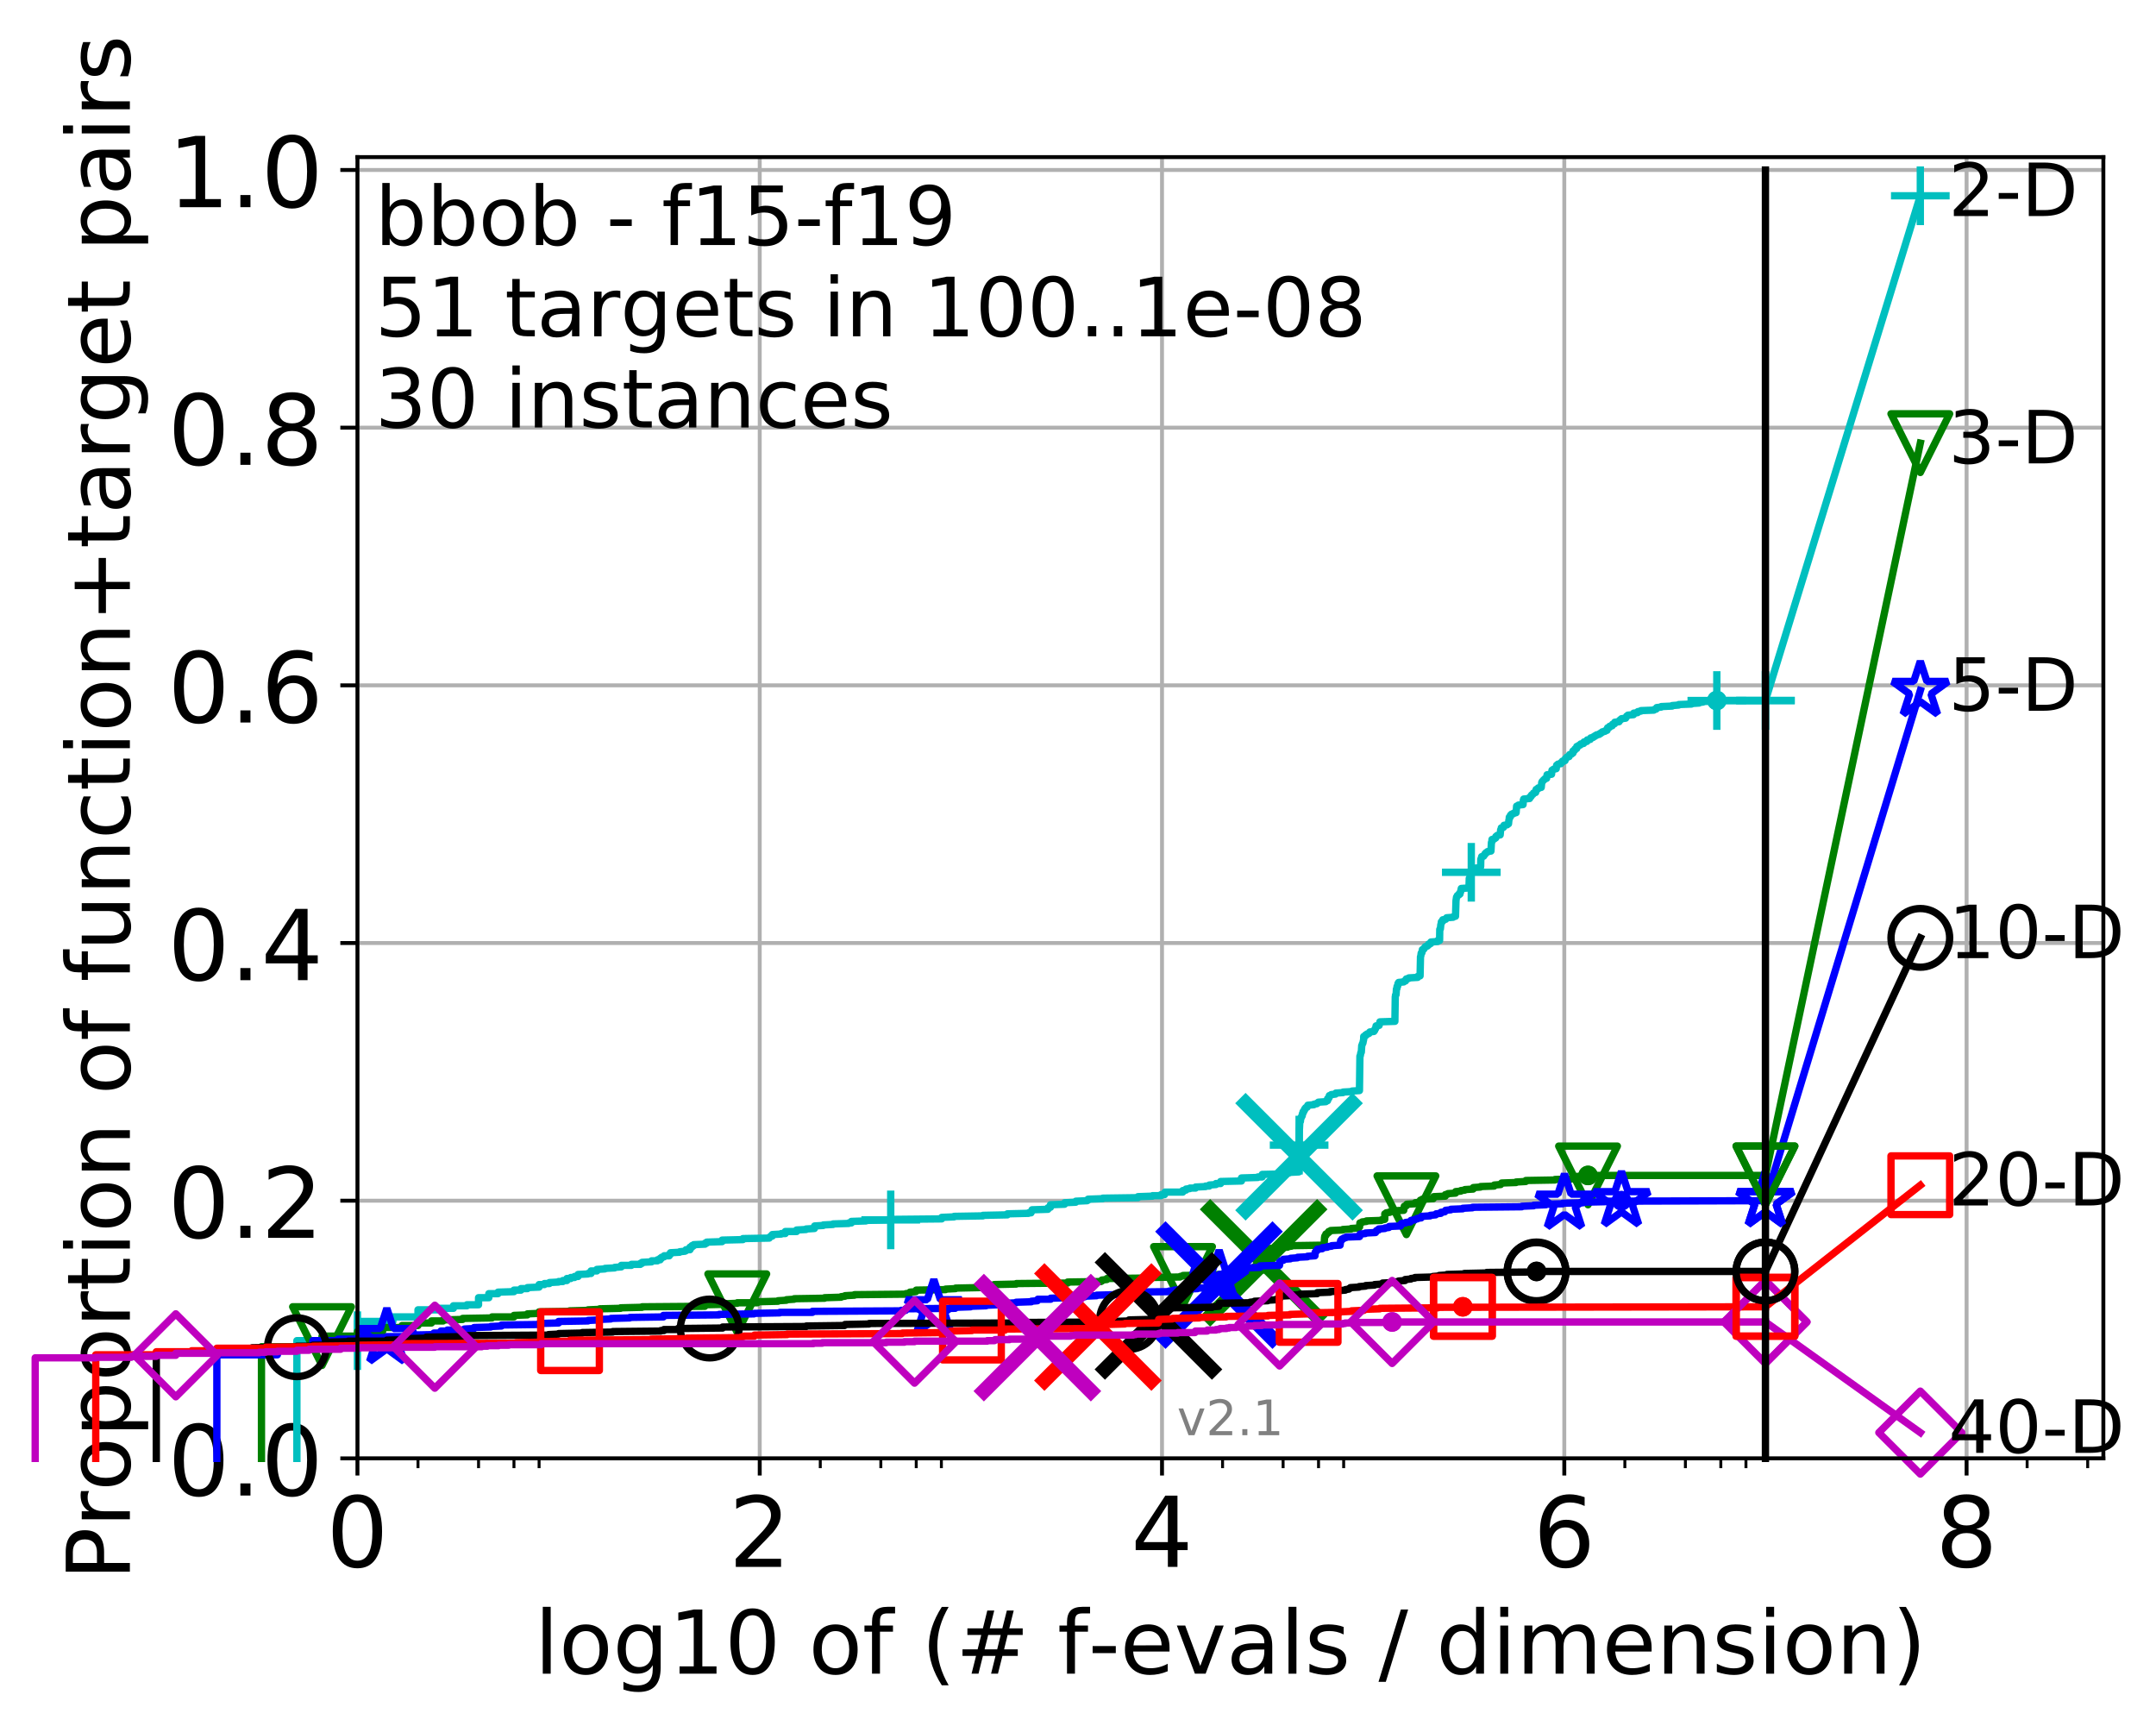 <?xml version="1.0" encoding="utf-8" standalone="no"?>
<!DOCTYPE svg PUBLIC "-//W3C//DTD SVG 1.1//EN"
  "http://www.w3.org/Graphics/SVG/1.1/DTD/svg11.dtd">
<!-- Created with matplotlib (http://matplotlib.org/) -->
<svg height="353pt" version="1.1" viewBox="0 0 441 353" width="441pt" xmlns="http://www.w3.org/2000/svg" xmlns:xlink="http://www.w3.org/1999/xlink">
 <defs>
  <style type="text/css">
*{stroke-linecap:butt;stroke-linejoin:round;}
  </style>
 </defs>
 <g id="figure_1">
  <g id="patch_1">
   <path d="M -0 353.222 
L 441.803 353.222 
L 441.803 0 
L -0 0 
z
" style="fill:#ffffff;"/>
  </g>
  <g id="axes_1">
   <g id="patch_2">
    <path d="M 73.113 298.245 
L 430.233 298.245 
L 430.233 32.133 
L 73.113 32.133 
z
" style="fill:#ffffff;"/>
   </g>
   <g id="matplotlib.axis_1">
    <g id="xtick_1">
     <g id="line2d_1">
      <path clip-path="url(#p08f262f5bb)" d="M 73.113 298.245 
L 73.113 32.133 
" style="fill:none;stroke:#b0b0b0;stroke-linecap:square;stroke-width:0.8;"/>
     </g>
     <g id="line2d_2">
      <defs>
       <path d="M 0 0 
L 0 3.5 
" id="m4c0b1ecbc5" style="stroke:#000000;stroke-width:0.8;"/>
      </defs>
      <g>
       <use style="stroke:#000000;stroke-width:0.8;" x="73.113" xlink:href="#m4c0b1ecbc5" y="298.245"/>
      </g>
     </g>
     <g id="text_1">
      <!-- 0 -->
      <defs>
       <path d="M 31.781 66.406 
Q 24.172 66.406 20.328 58.906 
Q 16.5 51.422 16.5 36.375 
Q 16.5 21.391 20.328 13.891 
Q 24.172 6.391 31.781 6.391 
Q 39.453 6.391 43.281 13.891 
Q 47.125 21.391 47.125 36.375 
Q 47.125 51.422 43.281 58.906 
Q 39.453 66.406 31.781 66.406 
M 31.781 74.219 
Q 44.047 74.219 50.516 64.516 
Q 56.984 54.828 56.984 36.375 
Q 56.984 17.969 50.516 8.266 
Q 44.047 -1.422 31.781 -1.422 
Q 19.531 -1.422 13.062 8.266 
Q 6.594 17.969 6.594 36.375 
Q 6.594 54.828 13.062 64.516 
Q 19.531 74.219 31.781 74.219 
" id="DejaVuSans-30"/>
      </defs>
      <g transform="translate(66.751 320.442)scale(0.2 -0.2)">
       <use xlink:href="#DejaVuSans-30"/>
      </g>
     </g>
    </g>
    <g id="xtick_2">
     <g id="line2d_3">
      <path clip-path="url(#p08f262f5bb)" d="M 155.399 298.245 
L 155.399 32.133 
" style="fill:none;stroke:#b0b0b0;stroke-linecap:square;stroke-width:0.8;"/>
     </g>
     <g id="line2d_4">
      <g>
       <use style="stroke:#000000;stroke-width:0.8;" x="155.399" xlink:href="#m4c0b1ecbc5" y="298.245"/>
      </g>
     </g>
     <g id="text_2">
      <!-- 2 -->
      <defs>
       <path d="M 19.188 8.297 
L 53.609 8.297 
L 53.609 0 
L 7.328 0 
L 7.328 8.297 
Q 12.938 14.109 22.625 23.891 
Q 32.328 33.688 34.812 36.531 
Q 39.547 41.844 41.422 45.531 
Q 43.312 49.219 43.312 52.781 
Q 43.312 58.594 39.234 62.25 
Q 35.156 65.922 28.609 65.922 
Q 23.969 65.922 18.812 64.312 
Q 13.672 62.703 7.812 59.422 
L 7.812 69.391 
Q 13.766 71.781 18.938 73 
Q 24.125 74.219 28.422 74.219 
Q 39.75 74.219 46.484 68.547 
Q 53.219 62.891 53.219 53.422 
Q 53.219 48.922 51.531 44.891 
Q 49.859 40.875 45.406 35.406 
Q 44.188 33.984 37.641 27.219 
Q 31.109 20.453 19.188 8.297 
" id="DejaVuSans-32"/>
      </defs>
      <g transform="translate(149.037 320.442)scale(0.2 -0.2)">
       <use xlink:href="#DejaVuSans-32"/>
      </g>
     </g>
    </g>
    <g id="xtick_3">
     <g id="line2d_5">
      <path clip-path="url(#p08f262f5bb)" d="M 237.685 298.245 
L 237.685 32.133 
" style="fill:none;stroke:#b0b0b0;stroke-linecap:square;stroke-width:0.8;"/>
     </g>
     <g id="line2d_6">
      <g>
       <use style="stroke:#000000;stroke-width:0.8;" x="237.685" xlink:href="#m4c0b1ecbc5" y="298.245"/>
      </g>
     </g>
     <g id="text_3">
      <!-- 4 -->
      <defs>
       <path d="M 37.797 64.312 
L 12.891 25.391 
L 37.797 25.391 
z
M 35.203 72.906 
L 47.609 72.906 
L 47.609 25.391 
L 58.016 25.391 
L 58.016 17.188 
L 47.609 17.188 
L 47.609 0 
L 37.797 0 
L 37.797 17.188 
L 4.891 17.188 
L 4.891 26.703 
z
" id="DejaVuSans-34"/>
      </defs>
      <g transform="translate(231.322 320.442)scale(0.2 -0.2)">
       <use xlink:href="#DejaVuSans-34"/>
      </g>
     </g>
    </g>
    <g id="xtick_4">
     <g id="line2d_7">
      <path clip-path="url(#p08f262f5bb)" d="M 319.97 298.245 
L 319.97 32.133 
" style="fill:none;stroke:#b0b0b0;stroke-linecap:square;stroke-width:0.8;"/>
     </g>
     <g id="line2d_8">
      <g>
       <use style="stroke:#000000;stroke-width:0.8;" x="319.97" xlink:href="#m4c0b1ecbc5" y="298.245"/>
      </g>
     </g>
     <g id="text_4">
      <!-- 6 -->
      <defs>
       <path d="M 33.016 40.375 
Q 26.375 40.375 22.484 35.828 
Q 18.609 31.297 18.609 23.391 
Q 18.609 15.531 22.484 10.953 
Q 26.375 6.391 33.016 6.391 
Q 39.656 6.391 43.531 10.953 
Q 47.406 15.531 47.406 23.391 
Q 47.406 31.297 43.531 35.828 
Q 39.656 40.375 33.016 40.375 
M 52.594 71.297 
L 52.594 62.312 
Q 48.875 64.062 45.094 64.984 
Q 41.312 65.922 37.594 65.922 
Q 27.828 65.922 22.672 59.328 
Q 17.531 52.734 16.797 39.406 
Q 19.672 43.656 24.016 45.922 
Q 28.375 48.188 33.594 48.188 
Q 44.578 48.188 50.953 41.516 
Q 57.328 34.859 57.328 23.391 
Q 57.328 12.156 50.688 5.359 
Q 44.047 -1.422 33.016 -1.422 
Q 20.359 -1.422 13.672 8.266 
Q 6.984 17.969 6.984 36.375 
Q 6.984 53.656 15.188 63.938 
Q 23.391 74.219 37.203 74.219 
Q 40.922 74.219 44.703 73.484 
Q 48.484 72.75 52.594 71.297 
" id="DejaVuSans-36"/>
      </defs>
      <g transform="translate(313.608 320.442)scale(0.2 -0.2)">
       <use xlink:href="#DejaVuSans-36"/>
      </g>
     </g>
    </g>
    <g id="xtick_5">
     <g id="line2d_9">
      <path clip-path="url(#p08f262f5bb)" d="M 402.256 298.245 
L 402.256 32.133 
" style="fill:none;stroke:#b0b0b0;stroke-linecap:square;stroke-width:0.8;"/>
     </g>
     <g id="line2d_10">
      <g>
       <use style="stroke:#000000;stroke-width:0.8;" x="402.256" xlink:href="#m4c0b1ecbc5" y="298.245"/>
      </g>
     </g>
     <g id="text_5">
      <!-- 8 -->
      <defs>
       <path d="M 31.781 34.625 
Q 24.75 34.625 20.719 30.859 
Q 16.703 27.094 16.703 20.516 
Q 16.703 13.922 20.719 10.156 
Q 24.75 6.391 31.781 6.391 
Q 38.812 6.391 42.859 10.172 
Q 46.922 13.969 46.922 20.516 
Q 46.922 27.094 42.891 30.859 
Q 38.875 34.625 31.781 34.625 
M 21.922 38.812 
Q 15.578 40.375 12.031 44.719 
Q 8.5 49.078 8.5 55.328 
Q 8.5 64.062 14.719 69.141 
Q 20.953 74.219 31.781 74.219 
Q 42.672 74.219 48.875 69.141 
Q 55.078 64.062 55.078 55.328 
Q 55.078 49.078 51.531 44.719 
Q 48 40.375 41.703 38.812 
Q 48.828 37.156 52.797 32.312 
Q 56.781 27.484 56.781 20.516 
Q 56.781 9.906 50.312 4.234 
Q 43.844 -1.422 31.781 -1.422 
Q 19.734 -1.422 13.25 4.234 
Q 6.781 9.906 6.781 20.516 
Q 6.781 27.484 10.781 32.312 
Q 14.797 37.156 21.922 38.812 
M 18.312 54.391 
Q 18.312 48.734 21.844 45.562 
Q 25.391 42.391 31.781 42.391 
Q 38.141 42.391 41.719 45.562 
Q 45.312 48.734 45.312 54.391 
Q 45.312 60.062 41.719 63.234 
Q 38.141 66.406 31.781 66.406 
Q 25.391 66.406 21.844 63.234 
Q 18.312 60.062 18.312 54.391 
" id="DejaVuSans-38"/>
      </defs>
      <g transform="translate(395.894 320.442)scale(0.2 -0.2)">
       <use xlink:href="#DejaVuSans-38"/>
      </g>
     </g>
    </g>
    <g id="xtick_6">
     <g id="line2d_11">
      <defs>
       <path d="M 0 0 
L 0 2 
" id="mc0c692f2b4" style="stroke:#000000;stroke-width:0.6;"/>
      </defs>
      <g>
       <use style="stroke:#000000;stroke-width:0.6;" x="85.499" xlink:href="#mc0c692f2b4" y="298.245"/>
      </g>
     </g>
    </g>
    <g id="xtick_7">
     <g id="line2d_12">
      <g>
       <use style="stroke:#000000;stroke-width:0.6;" x="97.884" xlink:href="#mc0c692f2b4" y="298.245"/>
      </g>
     </g>
    </g>
    <g id="xtick_8">
     <g id="line2d_13">
      <g>
       <use style="stroke:#000000;stroke-width:0.6;" x="105.129" xlink:href="#mc0c692f2b4" y="298.245"/>
      </g>
     </g>
    </g>
    <g id="xtick_9">
     <g id="line2d_14">
      <g>
       <use style="stroke:#000000;stroke-width:0.6;" x="110.269" xlink:href="#mc0c692f2b4" y="298.245"/>
      </g>
     </g>
    </g>
    <g id="xtick_10">
     <g id="line2d_15">
      <g>
       <use style="stroke:#000000;stroke-width:0.6;" x="167.784" xlink:href="#mc0c692f2b4" y="298.245"/>
      </g>
     </g>
    </g>
    <g id="xtick_11">
     <g id="line2d_16">
      <g>
       <use style="stroke:#000000;stroke-width:0.6;" x="180.17" xlink:href="#mc0c692f2b4" y="298.245"/>
      </g>
     </g>
    </g>
    <g id="xtick_12">
     <g id="line2d_17">
      <g>
       <use style="stroke:#000000;stroke-width:0.6;" x="187.414" xlink:href="#mc0c692f2b4" y="298.245"/>
      </g>
     </g>
    </g>
    <g id="xtick_13">
     <g id="line2d_18">
      <g>
       <use style="stroke:#000000;stroke-width:0.6;" x="192.555" xlink:href="#mc0c692f2b4" y="298.245"/>
      </g>
     </g>
    </g>
    <g id="xtick_14">
     <g id="line2d_19">
      <g>
       <use style="stroke:#000000;stroke-width:0.6;" x="250.07" xlink:href="#mc0c692f2b4" y="298.245"/>
      </g>
     </g>
    </g>
    <g id="xtick_15">
     <g id="line2d_20">
      <g>
       <use style="stroke:#000000;stroke-width:0.6;" x="262.455" xlink:href="#mc0c692f2b4" y="298.245"/>
      </g>
     </g>
    </g>
    <g id="xtick_16">
     <g id="line2d_21">
      <g>
       <use style="stroke:#000000;stroke-width:0.6;" x="269.7" xlink:href="#mc0c692f2b4" y="298.245"/>
      </g>
     </g>
    </g>
    <g id="xtick_17">
     <g id="line2d_22">
      <g>
       <use style="stroke:#000000;stroke-width:0.6;" x="274.84" xlink:href="#mc0c692f2b4" y="298.245"/>
      </g>
     </g>
    </g>
    <g id="xtick_18">
     <g id="line2d_23">
      <g>
       <use style="stroke:#000000;stroke-width:0.6;" x="332.356" xlink:href="#mc0c692f2b4" y="298.245"/>
      </g>
     </g>
    </g>
    <g id="xtick_19">
     <g id="line2d_24">
      <g>
       <use style="stroke:#000000;stroke-width:0.6;" x="344.741" xlink:href="#mc0c692f2b4" y="298.245"/>
      </g>
     </g>
    </g>
    <g id="xtick_20">
     <g id="line2d_25">
      <g>
       <use style="stroke:#000000;stroke-width:0.6;" x="351.986" xlink:href="#mc0c692f2b4" y="298.245"/>
      </g>
     </g>
    </g>
    <g id="xtick_21">
     <g id="line2d_26">
      <g>
       <use style="stroke:#000000;stroke-width:0.6;" x="357.126" xlink:href="#mc0c692f2b4" y="298.245"/>
      </g>
     </g>
    </g>
    <g id="xtick_22">
     <g id="line2d_27">
      <g>
       <use style="stroke:#000000;stroke-width:0.6;" x="414.641" xlink:href="#mc0c692f2b4" y="298.245"/>
      </g>
     </g>
    </g>
    <g id="xtick_23">
     <g id="line2d_28">
      <g>
       <use style="stroke:#000000;stroke-width:0.6;" x="427.027" xlink:href="#mc0c692f2b4" y="298.245"/>
      </g>
     </g>
    </g>
    <g id="text_6">
     <!-- log10 of (# f-evals / dimension) -->
     <defs>
      <path d="M 9.422 75.984 
L 18.406 75.984 
L 18.406 0 
L 9.422 0 
z
" id="DejaVuSans-6c"/>
      <path d="M 30.609 48.391 
Q 23.391 48.391 19.188 42.75 
Q 14.984 37.109 14.984 27.297 
Q 14.984 17.484 19.156 11.844 
Q 23.344 6.203 30.609 6.203 
Q 37.797 6.203 41.984 11.859 
Q 46.188 17.531 46.188 27.297 
Q 46.188 37.016 41.984 42.703 
Q 37.797 48.391 30.609 48.391 
M 30.609 56 
Q 42.328 56 49.016 48.375 
Q 55.719 40.766 55.719 27.297 
Q 55.719 13.875 49.016 6.219 
Q 42.328 -1.422 30.609 -1.422 
Q 18.844 -1.422 12.172 6.219 
Q 5.516 13.875 5.516 27.297 
Q 5.516 40.766 12.172 48.375 
Q 18.844 56 30.609 56 
" id="DejaVuSans-6f"/>
      <path d="M 45.406 27.984 
Q 45.406 37.75 41.375 43.109 
Q 37.359 48.484 30.078 48.484 
Q 22.859 48.484 18.828 43.109 
Q 14.797 37.75 14.797 27.984 
Q 14.797 18.266 18.828 12.891 
Q 22.859 7.516 30.078 7.516 
Q 37.359 7.516 41.375 12.891 
Q 45.406 18.266 45.406 27.984 
M 54.391 6.781 
Q 54.391 -7.172 48.188 -13.984 
Q 42 -20.797 29.203 -20.797 
Q 24.469 -20.797 20.266 -20.094 
Q 16.062 -19.391 12.109 -17.922 
L 12.109 -9.188 
Q 16.062 -11.328 19.922 -12.344 
Q 23.781 -13.375 27.781 -13.375 
Q 36.625 -13.375 41.016 -8.766 
Q 45.406 -4.156 45.406 5.172 
L 45.406 9.625 
Q 42.625 4.781 38.281 2.391 
Q 33.938 0 27.875 0 
Q 17.828 0 11.672 7.656 
Q 5.516 15.328 5.516 27.984 
Q 5.516 40.672 11.672 48.328 
Q 17.828 56 27.875 56 
Q 33.938 56 38.281 53.609 
Q 42.625 51.219 45.406 46.391 
L 45.406 54.688 
L 54.391 54.688 
z
" id="DejaVuSans-67"/>
      <path d="M 12.406 8.297 
L 28.516 8.297 
L 28.516 63.922 
L 10.984 60.406 
L 10.984 69.391 
L 28.422 72.906 
L 38.281 72.906 
L 38.281 8.297 
L 54.391 8.297 
L 54.391 0 
L 12.406 0 
z
" id="DejaVuSans-31"/>
      <path id="DejaVuSans-20"/>
      <path d="M 37.109 75.984 
L 37.109 68.5 
L 28.516 68.5 
Q 23.688 68.5 21.797 66.547 
Q 19.922 64.594 19.922 59.516 
L 19.922 54.688 
L 34.719 54.688 
L 34.719 47.703 
L 19.922 47.703 
L 19.922 0 
L 10.891 0 
L 10.891 47.703 
L 2.297 47.703 
L 2.297 54.688 
L 10.891 54.688 
L 10.891 58.5 
Q 10.891 67.625 15.141 71.797 
Q 19.391 75.984 28.609 75.984 
z
" id="DejaVuSans-66"/>
      <path d="M 31 75.875 
Q 24.469 64.656 21.281 53.656 
Q 18.109 42.672 18.109 31.391 
Q 18.109 20.125 21.312 9.062 
Q 24.516 -2 31 -13.188 
L 23.188 -13.188 
Q 15.875 -1.703 12.234 9.375 
Q 8.594 20.453 8.594 31.391 
Q 8.594 42.281 12.203 53.312 
Q 15.828 64.359 23.188 75.875 
z
" id="DejaVuSans-28"/>
      <path d="M 51.125 44 
L 36.922 44 
L 32.812 27.688 
L 47.125 27.688 
z
M 43.797 71.781 
L 38.719 51.516 
L 52.984 51.516 
L 58.109 71.781 
L 65.922 71.781 
L 60.891 51.516 
L 76.125 51.516 
L 76.125 44 
L 58.984 44 
L 54.984 27.688 
L 70.516 27.688 
L 70.516 20.219 
L 53.078 20.219 
L 48 0 
L 40.188 0 
L 45.219 20.219 
L 30.906 20.219 
L 25.875 0 
L 18.016 0 
L 23.094 20.219 
L 7.719 20.219 
L 7.719 27.688 
L 24.906 27.688 
L 29 44 
L 13.281 44 
L 13.281 51.516 
L 30.906 51.516 
L 35.891 71.781 
z
" id="DejaVuSans-23"/>
      <path d="M 4.891 31.391 
L 31.203 31.391 
L 31.203 23.391 
L 4.891 23.391 
z
" id="DejaVuSans-2d"/>
      <path d="M 56.203 29.594 
L 56.203 25.203 
L 14.891 25.203 
Q 15.484 15.922 20.484 11.062 
Q 25.484 6.203 34.422 6.203 
Q 39.594 6.203 44.453 7.469 
Q 49.312 8.734 54.109 11.281 
L 54.109 2.781 
Q 49.266 0.734 44.188 -0.344 
Q 39.109 -1.422 33.891 -1.422 
Q 20.797 -1.422 13.156 6.188 
Q 5.516 13.812 5.516 26.812 
Q 5.516 40.234 12.766 48.109 
Q 20.016 56 32.328 56 
Q 43.359 56 49.781 48.891 
Q 56.203 41.797 56.203 29.594 
M 47.219 32.234 
Q 47.125 39.594 43.094 43.984 
Q 39.062 48.391 32.422 48.391 
Q 24.906 48.391 20.391 44.141 
Q 15.875 39.891 15.188 32.172 
z
" id="DejaVuSans-65"/>
      <path d="M 2.984 54.688 
L 12.5 54.688 
L 29.594 8.797 
L 46.688 54.688 
L 56.203 54.688 
L 35.688 0 
L 23.484 0 
z
" id="DejaVuSans-76"/>
      <path d="M 34.281 27.484 
Q 23.391 27.484 19.188 25 
Q 14.984 22.516 14.984 16.5 
Q 14.984 11.719 18.141 8.906 
Q 21.297 6.109 26.703 6.109 
Q 34.188 6.109 38.703 11.406 
Q 43.219 16.703 43.219 25.484 
L 43.219 27.484 
z
M 52.203 31.203 
L 52.203 0 
L 43.219 0 
L 43.219 8.297 
Q 40.141 3.328 35.547 0.953 
Q 30.953 -1.422 24.312 -1.422 
Q 15.922 -1.422 10.953 3.297 
Q 6 8.016 6 15.922 
Q 6 25.141 12.172 29.828 
Q 18.359 34.516 30.609 34.516 
L 43.219 34.516 
L 43.219 35.406 
Q 43.219 41.609 39.141 45 
Q 35.062 48.391 27.688 48.391 
Q 23 48.391 18.547 47.266 
Q 14.109 46.141 10.016 43.891 
L 10.016 52.203 
Q 14.938 54.109 19.578 55.047 
Q 24.219 56 28.609 56 
Q 40.484 56 46.344 49.844 
Q 52.203 43.703 52.203 31.203 
" id="DejaVuSans-61"/>
      <path d="M 44.281 53.078 
L 44.281 44.578 
Q 40.484 46.531 36.375 47.5 
Q 32.281 48.484 27.875 48.484 
Q 21.188 48.484 17.844 46.438 
Q 14.5 44.391 14.5 40.281 
Q 14.5 37.156 16.891 35.375 
Q 19.281 33.594 26.516 31.984 
L 29.594 31.297 
Q 39.156 29.25 43.188 25.516 
Q 47.219 21.781 47.219 15.094 
Q 47.219 7.469 41.188 3.016 
Q 35.156 -1.422 24.609 -1.422 
Q 20.219 -1.422 15.453 -0.562 
Q 10.688 0.297 5.422 2 
L 5.422 11.281 
Q 10.406 8.688 15.234 7.391 
Q 20.062 6.109 24.812 6.109 
Q 31.156 6.109 34.562 8.281 
Q 37.984 10.453 37.984 14.406 
Q 37.984 18.062 35.516 20.016 
Q 33.062 21.969 24.703 23.781 
L 21.578 24.516 
Q 13.234 26.266 9.516 29.906 
Q 5.812 33.547 5.812 39.891 
Q 5.812 47.609 11.281 51.797 
Q 16.75 56 26.812 56 
Q 31.781 56 36.172 55.266 
Q 40.578 54.547 44.281 53.078 
" id="DejaVuSans-73"/>
      <path d="M 25.391 72.906 
L 33.688 72.906 
L 8.297 -9.281 
L 0 -9.281 
z
" id="DejaVuSans-2f"/>
      <path d="M 45.406 46.391 
L 45.406 75.984 
L 54.391 75.984 
L 54.391 0 
L 45.406 0 
L 45.406 8.203 
Q 42.578 3.328 38.25 0.953 
Q 33.938 -1.422 27.875 -1.422 
Q 17.969 -1.422 11.734 6.484 
Q 5.516 14.406 5.516 27.297 
Q 5.516 40.188 11.734 48.094 
Q 17.969 56 27.875 56 
Q 33.938 56 38.25 53.625 
Q 42.578 51.266 45.406 46.391 
M 14.797 27.297 
Q 14.797 17.391 18.875 11.75 
Q 22.953 6.109 30.078 6.109 
Q 37.203 6.109 41.297 11.75 
Q 45.406 17.391 45.406 27.297 
Q 45.406 37.203 41.297 42.844 
Q 37.203 48.484 30.078 48.484 
Q 22.953 48.484 18.875 42.844 
Q 14.797 37.203 14.797 27.297 
" id="DejaVuSans-64"/>
      <path d="M 9.422 54.688 
L 18.406 54.688 
L 18.406 0 
L 9.422 0 
z
M 9.422 75.984 
L 18.406 75.984 
L 18.406 64.594 
L 9.422 64.594 
z
" id="DejaVuSans-69"/>
      <path d="M 52 44.188 
Q 55.375 50.25 60.062 53.125 
Q 64.75 56 71.094 56 
Q 79.641 56 84.281 50.016 
Q 88.922 44.047 88.922 33.016 
L 88.922 0 
L 79.891 0 
L 79.891 32.719 
Q 79.891 40.578 77.094 44.375 
Q 74.312 48.188 68.609 48.188 
Q 61.625 48.188 57.562 43.547 
Q 53.516 38.922 53.516 30.906 
L 53.516 0 
L 44.484 0 
L 44.484 32.719 
Q 44.484 40.625 41.703 44.406 
Q 38.922 48.188 33.109 48.188 
Q 26.219 48.188 22.156 43.531 
Q 18.109 38.875 18.109 30.906 
L 18.109 0 
L 9.078 0 
L 9.078 54.688 
L 18.109 54.688 
L 18.109 46.188 
Q 21.188 51.219 25.484 53.609 
Q 29.781 56 35.688 56 
Q 41.656 56 45.828 52.969 
Q 50 49.953 52 44.188 
" id="DejaVuSans-6d"/>
      <path d="M 54.891 33.016 
L 54.891 0 
L 45.906 0 
L 45.906 32.719 
Q 45.906 40.484 42.875 44.328 
Q 39.844 48.188 33.797 48.188 
Q 26.516 48.188 22.312 43.547 
Q 18.109 38.922 18.109 30.906 
L 18.109 0 
L 9.078 0 
L 9.078 54.688 
L 18.109 54.688 
L 18.109 46.188 
Q 21.344 51.125 25.703 53.562 
Q 30.078 56 35.797 56 
Q 45.219 56 50.047 50.172 
Q 54.891 44.344 54.891 33.016 
" id="DejaVuSans-6e"/>
      <path d="M 8.016 75.875 
L 15.828 75.875 
Q 23.141 64.359 26.781 53.312 
Q 30.422 42.281 30.422 31.391 
Q 30.422 20.453 26.781 9.375 
Q 23.141 -1.703 15.828 -13.188 
L 8.016 -13.188 
Q 14.5 -2 17.703 9.062 
Q 20.906 20.125 20.906 31.391 
Q 20.906 42.672 17.703 53.656 
Q 14.5 64.656 8.016 75.875 
" id="DejaVuSans-29"/>
     </defs>
     <g transform="translate(109.328 342.279)scale(0.18 -0.18)">
      <use xlink:href="#DejaVuSans-6c"/>
      <use x="27.783" xlink:href="#DejaVuSans-6f"/>
      <use x="88.965" xlink:href="#DejaVuSans-67"/>
      <use x="152.441" xlink:href="#DejaVuSans-31"/>
      <use x="216.064" xlink:href="#DejaVuSans-30"/>
      <use x="279.688" xlink:href="#DejaVuSans-20"/>
      <use x="311.475" xlink:href="#DejaVuSans-6f"/>
      <use x="372.656" xlink:href="#DejaVuSans-66"/>
      <use x="407.861" xlink:href="#DejaVuSans-20"/>
      <use x="439.648" xlink:href="#DejaVuSans-28"/>
      <use x="478.662" xlink:href="#DejaVuSans-23"/>
      <use x="562.451" xlink:href="#DejaVuSans-20"/>
      <use x="594.238" xlink:href="#DejaVuSans-66"/>
      <use x="629.365" xlink:href="#DejaVuSans-2d"/>
      <use x="665.449" xlink:href="#DejaVuSans-65"/>
      <use x="726.973" xlink:href="#DejaVuSans-76"/>
      <use x="786.152" xlink:href="#DejaVuSans-61"/>
      <use x="847.432" xlink:href="#DejaVuSans-6c"/>
      <use x="875.215" xlink:href="#DejaVuSans-73"/>
      <use x="927.314" xlink:href="#DejaVuSans-20"/>
      <use x="959.102" xlink:href="#DejaVuSans-2f"/>
      <use x="992.793" xlink:href="#DejaVuSans-20"/>
      <use x="1024.58" xlink:href="#DejaVuSans-64"/>
      <use x="1088.057" xlink:href="#DejaVuSans-69"/>
      <use x="1115.84" xlink:href="#DejaVuSans-6d"/>
      <use x="1213.252" xlink:href="#DejaVuSans-65"/>
      <use x="1274.775" xlink:href="#DejaVuSans-6e"/>
      <use x="1338.154" xlink:href="#DejaVuSans-73"/>
      <use x="1390.254" xlink:href="#DejaVuSans-69"/>
      <use x="1418.037" xlink:href="#DejaVuSans-6f"/>
      <use x="1479.219" xlink:href="#DejaVuSans-6e"/>
      <use x="1542.598" xlink:href="#DejaVuSans-29"/>
     </g>
    </g>
   </g>
   <g id="matplotlib.axis_2">
    <g id="ytick_1">
     <g id="line2d_29">
      <path clip-path="url(#p08f262f5bb)" d="M 73.113 298.245 
L 430.233 298.245 
" style="fill:none;stroke:#b0b0b0;stroke-linecap:square;stroke-width:0.8;"/>
     </g>
     <g id="line2d_30">
      <defs>
       <path d="M 0 0 
L -3.5 0 
" id="mb3fb6316eb" style="stroke:#000000;stroke-width:0.8;"/>
      </defs>
      <g>
       <use style="stroke:#000000;stroke-width:0.8;" x="73.113" xlink:href="#mb3fb6316eb" y="298.245"/>
      </g>
     </g>
     <g id="text_7">
      <!-- 0.0 -->
      <defs>
       <path d="M 10.688 12.406 
L 21 12.406 
L 21 0 
L 10.688 0 
z
" id="DejaVuSans-2e"/>
      </defs>
      <g transform="translate(34.307 305.844)scale(0.2 -0.2)">
       <use xlink:href="#DejaVuSans-30"/>
       <use x="63.623" xlink:href="#DejaVuSans-2e"/>
       <use x="95.41" xlink:href="#DejaVuSans-30"/>
      </g>
     </g>
    </g>
    <g id="ytick_2">
     <g id="line2d_31">
      <path clip-path="url(#p08f262f5bb)" d="M 73.113 245.55 
L 430.233 245.55 
" style="fill:none;stroke:#b0b0b0;stroke-linecap:square;stroke-width:0.8;"/>
     </g>
     <g id="line2d_32">
      <g>
       <use style="stroke:#000000;stroke-width:0.8;" x="73.113" xlink:href="#mb3fb6316eb" y="245.55"/>
      </g>
     </g>
     <g id="text_8">
      <!-- 0.2 -->
      <g transform="translate(34.307 253.148)scale(0.2 -0.2)">
       <use xlink:href="#DejaVuSans-30"/>
       <use x="63.623" xlink:href="#DejaVuSans-2e"/>
       <use x="95.41" xlink:href="#DejaVuSans-32"/>
      </g>
     </g>
    </g>
    <g id="ytick_3">
     <g id="line2d_33">
      <path clip-path="url(#p08f262f5bb)" d="M 73.113 192.854 
L 430.233 192.854 
" style="fill:none;stroke:#b0b0b0;stroke-linecap:square;stroke-width:0.8;"/>
     </g>
     <g id="line2d_34">
      <g>
       <use style="stroke:#000000;stroke-width:0.8;" x="73.113" xlink:href="#mb3fb6316eb" y="192.854"/>
      </g>
     </g>
     <g id="text_9">
      <!-- 0.4 -->
      <g transform="translate(34.307 200.453)scale(0.2 -0.2)">
       <use xlink:href="#DejaVuSans-30"/>
       <use x="63.623" xlink:href="#DejaVuSans-2e"/>
       <use x="95.41" xlink:href="#DejaVuSans-34"/>
      </g>
     </g>
    </g>
    <g id="ytick_4">
     <g id="line2d_35">
      <path clip-path="url(#p08f262f5bb)" d="M 73.113 140.159 
L 430.233 140.159 
" style="fill:none;stroke:#b0b0b0;stroke-linecap:square;stroke-width:0.8;"/>
     </g>
     <g id="line2d_36">
      <g>
       <use style="stroke:#000000;stroke-width:0.8;" x="73.113" xlink:href="#mb3fb6316eb" y="140.159"/>
      </g>
     </g>
     <g id="text_10">
      <!-- 0.6 -->
      <g transform="translate(34.307 147.757)scale(0.2 -0.2)">
       <use xlink:href="#DejaVuSans-30"/>
       <use x="63.623" xlink:href="#DejaVuSans-2e"/>
       <use x="95.41" xlink:href="#DejaVuSans-36"/>
      </g>
     </g>
    </g>
    <g id="ytick_5">
     <g id="line2d_37">
      <path clip-path="url(#p08f262f5bb)" d="M 73.113 87.464 
L 430.233 87.464 
" style="fill:none;stroke:#b0b0b0;stroke-linecap:square;stroke-width:0.8;"/>
     </g>
     <g id="line2d_38">
      <g>
       <use style="stroke:#000000;stroke-width:0.8;" x="73.113" xlink:href="#mb3fb6316eb" y="87.464"/>
      </g>
     </g>
     <g id="text_11">
      <!-- 0.8 -->
      <g transform="translate(34.307 95.062)scale(0.2 -0.2)">
       <use xlink:href="#DejaVuSans-30"/>
       <use x="63.623" xlink:href="#DejaVuSans-2e"/>
       <use x="95.41" xlink:href="#DejaVuSans-38"/>
      </g>
     </g>
    </g>
    <g id="ytick_6">
     <g id="line2d_39">
      <path clip-path="url(#p08f262f5bb)" d="M 73.113 34.768 
L 430.233 34.768 
" style="fill:none;stroke:#b0b0b0;stroke-linecap:square;stroke-width:0.8;"/>
     </g>
     <g id="line2d_40">
      <g>
       <use style="stroke:#000000;stroke-width:0.8;" x="73.113" xlink:href="#mb3fb6316eb" y="34.768"/>
      </g>
     </g>
     <g id="text_12">
      <!-- 1.0 -->
      <g transform="translate(34.307 42.367)scale(0.2 -0.2)">
       <use xlink:href="#DejaVuSans-31"/>
       <use x="63.623" xlink:href="#DejaVuSans-2e"/>
       <use x="95.41" xlink:href="#DejaVuSans-30"/>
      </g>
     </g>
    </g>
    <g id="text_13">
     <!-- Proportion of function+target pairs -->
     <defs>
      <path d="M 19.672 64.797 
L 19.672 37.406 
L 32.078 37.406 
Q 38.969 37.406 42.719 40.969 
Q 46.484 44.531 46.484 51.125 
Q 46.484 57.672 42.719 61.234 
Q 38.969 64.797 32.078 64.797 
z
M 9.812 72.906 
L 32.078 72.906 
Q 44.344 72.906 50.609 67.359 
Q 56.891 61.812 56.891 51.125 
Q 56.891 40.328 50.609 34.812 
Q 44.344 29.297 32.078 29.297 
L 19.672 29.297 
L 19.672 0 
L 9.812 0 
z
" id="DejaVuSans-50"/>
      <path d="M 41.109 46.297 
Q 39.594 47.172 37.812 47.578 
Q 36.031 48 33.891 48 
Q 26.266 48 22.188 43.047 
Q 18.109 38.094 18.109 28.812 
L 18.109 0 
L 9.078 0 
L 9.078 54.688 
L 18.109 54.688 
L 18.109 46.188 
Q 20.953 51.172 25.484 53.578 
Q 30.031 56 36.531 56 
Q 37.453 56 38.578 55.875 
Q 39.703 55.766 41.062 55.516 
z
" id="DejaVuSans-72"/>
      <path d="M 18.109 8.203 
L 18.109 -20.797 
L 9.078 -20.797 
L 9.078 54.688 
L 18.109 54.688 
L 18.109 46.391 
Q 20.953 51.266 25.266 53.625 
Q 29.594 56 35.594 56 
Q 45.562 56 51.781 48.094 
Q 58.016 40.188 58.016 27.297 
Q 58.016 14.406 51.781 6.484 
Q 45.562 -1.422 35.594 -1.422 
Q 29.594 -1.422 25.266 0.953 
Q 20.953 3.328 18.109 8.203 
M 48.688 27.297 
Q 48.688 37.203 44.609 42.844 
Q 40.531 48.484 33.406 48.484 
Q 26.266 48.484 22.188 42.844 
Q 18.109 37.203 18.109 27.297 
Q 18.109 17.391 22.188 11.75 
Q 26.266 6.109 33.406 6.109 
Q 40.531 6.109 44.609 11.75 
Q 48.688 17.391 48.688 27.297 
" id="DejaVuSans-70"/>
      <path d="M 18.312 70.219 
L 18.312 54.688 
L 36.812 54.688 
L 36.812 47.703 
L 18.312 47.703 
L 18.312 18.016 
Q 18.312 11.328 20.141 9.422 
Q 21.969 7.516 27.594 7.516 
L 36.812 7.516 
L 36.812 0 
L 27.594 0 
Q 17.188 0 13.234 3.875 
Q 9.281 7.766 9.281 18.016 
L 9.281 47.703 
L 2.688 47.703 
L 2.688 54.688 
L 9.281 54.688 
L 9.281 70.219 
z
" id="DejaVuSans-74"/>
      <path d="M 8.5 21.578 
L 8.5 54.688 
L 17.484 54.688 
L 17.484 21.922 
Q 17.484 14.156 20.5 10.266 
Q 23.531 6.391 29.594 6.391 
Q 36.859 6.391 41.078 11.031 
Q 45.312 15.672 45.312 23.688 
L 45.312 54.688 
L 54.297 54.688 
L 54.297 0 
L 45.312 0 
L 45.312 8.406 
Q 42.047 3.422 37.719 1 
Q 33.406 -1.422 27.688 -1.422 
Q 18.266 -1.422 13.375 4.438 
Q 8.5 10.297 8.5 21.578 
M 31.109 56 
z
" id="DejaVuSans-75"/>
      <path d="M 48.781 52.594 
L 48.781 44.188 
Q 44.969 46.297 41.141 47.344 
Q 37.312 48.391 33.406 48.391 
Q 24.656 48.391 19.812 42.844 
Q 14.984 37.312 14.984 27.297 
Q 14.984 17.281 19.812 11.734 
Q 24.656 6.203 33.406 6.203 
Q 37.312 6.203 41.141 7.25 
Q 44.969 8.297 48.781 10.406 
L 48.781 2.094 
Q 45.016 0.344 40.984 -0.531 
Q 36.969 -1.422 32.422 -1.422 
Q 20.062 -1.422 12.781 6.344 
Q 5.516 14.109 5.516 27.297 
Q 5.516 40.672 12.859 48.328 
Q 20.219 56 33.016 56 
Q 37.156 56 41.109 55.141 
Q 45.062 54.297 48.781 52.594 
" id="DejaVuSans-63"/>
      <path d="M 46 62.703 
L 46 35.5 
L 73.188 35.5 
L 73.188 27.203 
L 46 27.203 
L 46 0 
L 37.797 0 
L 37.797 27.203 
L 10.594 27.203 
L 10.594 35.5 
L 37.797 35.5 
L 37.797 62.703 
z
" id="DejaVuSans-2b"/>
     </defs>
     <g transform="translate(26.564 323.179)rotate(-90)scale(0.18 -0.18)">
      <use xlink:href="#DejaVuSans-50"/>
      <use x="60.287" xlink:href="#DejaVuSans-72"/>
      <use x="101.369" xlink:href="#DejaVuSans-6f"/>
      <use x="162.551" xlink:href="#DejaVuSans-70"/>
      <use x="226.027" xlink:href="#DejaVuSans-6f"/>
      <use x="287.209" xlink:href="#DejaVuSans-72"/>
      <use x="328.322" xlink:href="#DejaVuSans-74"/>
      <use x="367.531" xlink:href="#DejaVuSans-69"/>
      <use x="395.314" xlink:href="#DejaVuSans-6f"/>
      <use x="456.496" xlink:href="#DejaVuSans-6e"/>
      <use x="519.875" xlink:href="#DejaVuSans-20"/>
      <use x="551.662" xlink:href="#DejaVuSans-6f"/>
      <use x="612.844" xlink:href="#DejaVuSans-66"/>
      <use x="648.049" xlink:href="#DejaVuSans-20"/>
      <use x="679.836" xlink:href="#DejaVuSans-66"/>
      <use x="715.041" xlink:href="#DejaVuSans-75"/>
      <use x="778.42" xlink:href="#DejaVuSans-6e"/>
      <use x="841.799" xlink:href="#DejaVuSans-63"/>
      <use x="896.779" xlink:href="#DejaVuSans-74"/>
      <use x="935.988" xlink:href="#DejaVuSans-69"/>
      <use x="963.771" xlink:href="#DejaVuSans-6f"/>
      <use x="1024.953" xlink:href="#DejaVuSans-6e"/>
      <use x="1088.332" xlink:href="#DejaVuSans-2b"/>
      <use x="1172.121" xlink:href="#DejaVuSans-74"/>
      <use x="1211.33" xlink:href="#DejaVuSans-61"/>
      <use x="1272.609" xlink:href="#DejaVuSans-72"/>
      <use x="1313.707" xlink:href="#DejaVuSans-67"/>
      <use x="1377.184" xlink:href="#DejaVuSans-65"/>
      <use x="1438.707" xlink:href="#DejaVuSans-74"/>
      <use x="1477.916" xlink:href="#DejaVuSans-20"/>
      <use x="1509.703" xlink:href="#DejaVuSans-70"/>
      <use x="1573.18" xlink:href="#DejaVuSans-61"/>
      <use x="1634.459" xlink:href="#DejaVuSans-69"/>
      <use x="1662.242" xlink:href="#DejaVuSans-72"/>
      <use x="1703.355" xlink:href="#DejaVuSans-73"/>
     </g>
    </g>
   </g>
   <g id="line2d_41">
    <defs>
     <path d="M 0 1.5 
C 0.398 1.5 0.779 1.342 1.061 1.061 
C 1.342 0.779 1.5 0.398 1.5 0 
C 1.5 -0.398 1.342 -0.779 1.061 -1.061 
C 0.779 -1.342 0.398 -1.5 0 -1.5 
C -0.398 -1.5 -0.779 -1.342 -1.061 -1.061 
C -1.342 -0.779 -1.5 -0.398 -1.5 0 
C -1.5 0.398 -1.342 0.779 -1.061 1.061 
C -0.779 1.342 -0.398 1.5 0 1.5 
z
" id="m504d75ed7f" style="stroke:#00bfbf;"/>
    </defs>
    <g>
     <use style="fill:#00bfbf;stroke:#00bfbf;" x="351.168" xlink:href="#m504d75ed7f" y="143.259"/>
     <use style="fill:#00bfbf;stroke:#00bfbf;" x="351.168" xlink:href="#m504d75ed7f" y="143.259"/>
    </g>
   </g>
   <g id="line2d_42">
    <path d="M 60.728 298.245 
L 60.728 274.171 
L 73.113 274.171 
L 73.113 270.244 
L 80.358 270.244 
L 80.358 269.315 
L 85.499 269.315 
L 85.499 267.868 
L 89.486 267.868 
L 89.486 267.558 
L 92.743 267.558 
L 92.743 267.041 
L 95.498 267.041 
L 95.498 266.835 
L 97.884 266.835 
L 97.884 265.388 
L 99.988 265.388 
L 99.988 264.562 
L 101.871 264.562 
L 101.871 264.252 
L 105.129 264.148 
L 105.129 263.838 
L 106.559 263.838 
L 106.559 263.528 
L 107.883 263.528 
L 107.883 263.322 
L 110.269 263.218 
L 110.269 262.702 
L 111.352 262.702 
L 111.352 262.495 
L 112.374 262.495 
L 112.374 262.288 
L 114.256 262.185 
L 114.256 262.082 
L 115.128 262.082 
L 115.128 261.875 
L 115.959 261.875 
L 115.959 261.462 
L 116.753 261.462 
L 116.753 261.255 
L 117.514 261.255 
L 117.514 261.049 
L 118.243 261.049 
L 118.243 260.635 
L 120.268 260.532 
L 120.268 260.429 
L 120.895 260.429 
L 120.895 259.912 
L 122.087 259.912 
L 122.087 259.602 
L 123.738 259.499 
L 123.738 259.395 
L 125.725 259.292 
L 125.725 259.189 
L 127.083 259.085 
L 127.083 258.775 
L 129.139 258.775 
L 129.139 258.569 
L 130.982 258.569 
L 130.982 258.362 
L 131.329 258.362 
L 131.329 258.156 
L 133.281 258.052 
L 133.281 257.846 
L 134.472 257.846 
L 134.472 257.639 
L 135.039 257.639 
L 135.039 257.329 
L 135.317 257.329 
L 135.317 257.122 
L 135.858 257.019 
L 135.858 256.812 
L 136.894 256.812 
L 136.894 256.502 
L 137.144 256.502 
L 137.144 256.192 
L 139.027 256.089 
L 139.027 255.986 
L 140.11 255.882 
L 140.11 255.779 
L 140.319 255.779 
L 140.319 255.572 
L 141.131 255.572 
L 141.131 255.056 
L 141.524 255.056 
L 141.524 254.746 
L 141.908 254.746 
L 141.908 254.539 
L 144.223 254.436 
L 144.223 254.229 
L 144.554 254.229 
L 144.554 254.023 
L 147.702 253.919 
L 147.702 253.609 
L 151.962 253.506 
L 151.962 253.299 
L 157.344 253.196 
L 157.424 252.989 
L 157.662 252.886 
L 157.662 252.783 
L 157.974 252.783 
L 157.974 252.473 
L 159.81 252.369 
L 159.81 252.266 
L 160.628 252.266 
L 160.628 251.853 
L 162.939 251.853 
L 162.939 251.543 
L 164.88 251.439 
L 164.88 251.336 
L 166.583 251.233 
L 166.631 250.716 
L 168.399 250.613 
L 168.399 250.51 
L 170.398 250.406 
L 170.398 250.303 
L 173.604 250.2 
L 173.604 250.096 
L 174.144 250.096 
L 174.144 249.786 
L 177.134 249.683 
L 177.134 249.58 
L 182.194 249.476 
L 182.194 249.373 
L 192.622 249.27 
L 192.622 248.96 
L 195.159 248.856 
L 195.159 248.753 
L 201.057 248.65 
L 201.057 248.546 
L 206.055 248.443 
L 206.055 248.236 
L 210.381 248.133 
L 210.381 248.03 
L 210.888 248.03 
L 210.888 247.823 
L 211 247.823 
L 211.095 247.41 
L 214.352 247.306 
L 214.352 246.996 
L 214.869 246.893 
L 214.869 246.377 
L 217.75 246.273 
L 217.785 245.963 
L 220.04 245.86 
L 220.056 245.653 
L 222.37 245.55 
L 222.37 245.447 
L 222.561 245.447 
L 222.561 245.24 
L 225.566 245.137 
L 225.566 245.033 
L 232.774 244.93 
L 232.774 244.723 
L 235.765 244.62 
L 235.765 244.517 
L 237.474 244.517 
L 237.474 244.31 
L 238.197 244.31 
L 238.301 243.793 
L 241.92 243.793 
L 241.92 243.483 
L 242.588 243.38 
L 242.588 243.173 
L 243.396 243.07 
L 243.396 242.967 
L 244.547 242.967 
L 244.547 242.76 
L 246.611 242.657 
L 246.611 242.554 
L 247.347 242.554 
L 247.347 242.347 
L 248.725 242.244 
L 248.727 242.037 
L 249.672 242.037 
L 249.672 241.624 
L 253.935 241.52 
L 253.935 240.9 
L 257.282 240.797 
L 257.282 240.694 
L 258.176 240.694 
L 258.176 240.177 
L 262.48 240.074 
L 262.48 239.97 
L 263.694 239.867 
L 263.694 239.764 
L 265.673 239.66 
L 265.783 230.878 
L 265.803 230.775 
L 265.871 229.431 
L 265.997 229.328 
L 266.066 228.605 
L 266.208 228.501 
L 266.229 228.295 
L 266.366 228.191 
L 266.393 227.778 
L 266.519 227.675 
L 266.534 227.365 
L 266.721 227.262 
L 266.738 227.055 
L 266.883 226.952 
L 266.896 226.745 
L 267.062 226.642 
L 267.062 226.538 
L 267.368 226.435 
L 267.396 226.228 
L 267.516 226.125 
L 267.516 226.022 
L 268.749 225.918 
L 268.749 225.815 
L 269.371 225.712 
L 269.371 225.608 
L 269.667 225.505 
L 269.667 225.402 
L 271.192 225.298 
L 271.192 225.195 
L 271.552 225.092 
L 271.56 224.678 
L 271.814 224.575 
L 271.91 224.058 
L 272.295 223.955 
L 272.295 223.852 
L 273.174 223.748 
L 273.236 223.542 
L 274.719 223.439 
L 274.719 223.335 
L 276.543 223.232 
L 276.543 223.129 
L 278.071 223.025 
L 278.164 215.999 
L 278.246 215.896 
L 278.351 215.276 
L 278.45 215.173 
L 278.536 213.829 
L 278.599 213.726 
L 278.687 213.416 
L 278.776 213.313 
L 278.876 212.796 
L 278.917 212.693 
L 278.942 211.969 
L 279.278 211.866 
L 279.308 211.66 
L 279.615 211.556 
L 279.615 211.453 
L 280.022 211.35 
L 280.022 211.246 
L 280.192 211.143 
L 280.192 211.04 
L 281.034 210.936 
L 281.034 210.833 
L 281.186 210.73 
L 281.243 210.42 
L 281.399 210.316 
L 281.464 209.8 
L 282.104 209.696 
L 282.207 209.18 
L 282.25 209.076 
L 282.25 208.973 
L 285.319 208.87 
L 285.396 203.807 
L 285.439 203.704 
L 285.446 203.497 
L 285.565 203.394 
L 285.634 202.257 
L 285.739 202.154 
L 285.757 201.74 
L 285.9 201.637 
L 285.954 201.12 
L 286.087 201.017 
L 286.087 200.914 
L 287.128 200.81 
L 287.128 200.707 
L 287.505 200.604 
L 287.508 200.397 
L 287.656 200.294 
L 287.656 200.191 
L 288.18 200.087 
L 288.18 199.984 
L 289.969 199.881 
L 289.994 199.674 
L 290.471 199.571 
L 290.556 195.644 
L 290.614 195.541 
L 290.695 194.921 
L 290.858 194.818 
L 290.936 194.198 
L 291.248 194.094 
L 291.315 193.888 
L 291.47 193.784 
L 291.546 193.578 
L 291.969 193.474 
L 291.969 193.371 
L 292.203 193.268 
L 292.217 193.061 
L 292.652 192.958 
L 292.687 192.648 
L 294.072 192.545 
L 294.073 192.338 
L 294.463 192.338 
L 294.497 190.065 
L 294.622 189.961 
L 294.719 189.031 
L 294.78 188.928 
L 294.823 188.515 
L 295.098 188.412 
L 295.114 188.102 
L 295.712 187.998 
L 295.712 187.895 
L 295.904 187.792 
L 295.904 187.688 
L 297.225 187.585 
L 297.225 187.482 
L 297.719 187.378 
L 297.818 184.175 
L 297.835 184.072 
L 297.928 183.452 
L 298.021 183.349 
L 298.098 183.142 
L 298.392 183.039 
L 298.413 182.832 
L 298.635 182.832 
L 298.648 182.522 
L 298.761 182.419 
L 298.845 181.902 
L 298.898 181.799 
L 298.898 181.695 
L 300.467 181.592 
L 300.529 179.629 
L 300.652 179.526 
L 300.729 178.802 
L 300.826 178.699 
L 300.826 178.596 
L 300.947 178.492 
L 301.028 178.079 
L 301.44 177.976 
L 301.485 177.562 
L 302.615 177.459 
L 302.615 177.356 
L 302.858 177.252 
L 302.893 175.703 
L 302.976 175.599 
L 303.064 175.186 
L 303.482 175.083 
L 303.563 174.876 
L 303.711 174.773 
L 303.766 174.566 
L 303.977 174.463 
L 303.977 174.359 
L 304.271 174.256 
L 304.271 174.153 
L 304.967 174.049 
L 305.065 172.293 
L 305.144 172.19 
L 305.182 171.673 
L 305.667 171.57 
L 305.667 171.466 
L 305.947 171.363 
L 305.984 171.053 
L 306.234 170.95 
L 306.234 170.846 
L 306.853 170.743 
L 306.95 169.71 
L 307.036 169.606 
L 307.085 169.297 
L 307.531 169.193 
L 307.637 168.78 
L 308.284 168.677 
L 308.284 168.573 
L 308.558 168.47 
L 308.644 167.643 
L 308.7 167.54 
L 308.716 167.127 
L 308.953 167.023 
L 308.96 166.713 
L 309.164 166.61 
L 309.164 166.507 
L 309.59 166.403 
L 309.59 166.3 
L 310.113 166.197 
L 310.219 164.854 
L 310.577 164.75 
L 310.577 164.647 
L 311.536 164.544 
L 311.598 163.614 
L 311.667 163.51 
L 311.667 163.407 
L 312.867 163.304 
L 312.931 162.994 
L 313.172 162.89 
L 313.271 162.58 
L 313.524 162.477 
L 313.524 162.374 
L 313.682 162.27 
L 313.682 162.167 
L 314.107 162.064 
L 314.211 161.444 
L 314.59 161.341 
L 314.631 161.134 
L 315.252 161.031 
L 315.358 159.997 
L 315.466 159.894 
L 315.466 159.791 
L 315.637 159.687 
L 315.744 159.481 
L 315.973 159.377 
L 315.973 159.274 
L 316.351 159.171 
L 316.442 158.447 
L 317.361 158.344 
L 317.453 157.518 
L 317.751 157.414 
L 317.751 157.311 
L 318.317 157.208 
L 318.404 156.484 
L 318.657 156.381 
L 318.657 156.278 
L 319.279 156.174 
L 319.285 155.968 
L 319.579 155.864 
L 319.585 155.658 
L 320.119 155.554 
L 320.193 155.141 
L 320.412 155.038 
L 320.494 154.831 
L 320.952 154.728 
L 321.055 154.314 
L 321.467 154.211 
L 321.467 154.108 
L 321.737 154.005 
L 321.744 153.591 
L 322.058 153.488 
L 322.146 153.178 
L 322.508 153.075 
L 322.529 152.661 
L 322.896 152.558 
L 322.896 152.455 
L 323.258 152.351 
L 323.323 152.145 
L 323.928 152.041 
L 324 151.731 
L 324.602 151.628 
L 324.661 151.318 
L 325.28 151.215 
L 325.372 150.905 
L 325.883 150.801 
L 325.883 150.698 
L 326.208 150.595 
L 326.208 150.491 
L 326.562 150.388 
L 326.562 150.285 
L 327.13 150.182 
L 327.13 150.078 
L 327.447 149.975 
L 327.447 149.872 
L 327.746 149.768 
L 327.746 149.665 
L 328.29 149.562 
L 328.29 149.458 
L 328.715 149.355 
L 328.826 148.838 
L 329.237 148.735 
L 329.246 148.528 
L 329.772 148.425 
L 329.84 148.115 
L 330.256 148.012 
L 330.294 147.702 
L 331.17 147.598 
L 331.199 147.392 
L 331.414 147.288 
L 331.414 147.185 
L 331.673 147.082 
L 331.673 146.978 
L 332.517 146.875 
L 332.599 146.668 
L 332.721 146.565 
L 332.721 146.462 
L 332.973 146.359 
L 332.973 146.255 
L 334.126 146.152 
L 334.164 145.842 
L 334.954 145.739 
L 335.018 145.532 
L 335.647 145.429 
L 335.647 145.325 
L 338.294 145.222 
L 338.294 145.119 
L 338.761 145.015 
L 338.871 144.705 
L 339.798 144.602 
L 339.798 144.499 
L 342.037 144.395 
L 342.037 144.292 
L 343.374 144.189 
L 343.374 144.085 
L 345.992 143.982 
L 345.992 143.879 
L 347.55 143.775 
L 347.55 143.672 
L 348.362 143.569 
L 348.362 143.465 
L 351.168 143.362 
L 351.168 143.259 
L 361.113 143.259 
L 361.113 143.259 
" style="fill:none;stroke:#00bfbf;stroke-linecap:square;stroke-width:1.5;"/>
   </g>
   <g id="line2d_43">
    <defs>
     <path d="M -6 0 
L 6 0 
M 0 6 
L 0 -6 
" id="mcdd89aa229" style="stroke:#00bfbf;stroke-width:1.5;"/>
    </defs>
    <g>
     <use style="fill:none;stroke:#00bfbf;stroke-width:1.5;" x="73.113" xlink:href="#mcdd89aa229" y="274.171"/>
     <use style="fill:none;stroke:#00bfbf;stroke-width:1.5;" x="182.194" xlink:href="#mcdd89aa229" y="249.476"/>
     <use style="fill:none;stroke:#00bfbf;stroke-width:1.5;" x="265.728" xlink:href="#mcdd89aa229" y="234.184"/>
     <use style="fill:none;stroke:#00bfbf;stroke-width:1.5;" x="300.947" xlink:href="#mcdd89aa229" y="178.389"/>
     <use style="fill:none;stroke:#00bfbf;stroke-width:1.5;" x="351.168" xlink:href="#mcdd89aa229" y="143.259"/>
     <use style="fill:none;stroke:#00bfbf;stroke-width:1.5;" x="361.113" xlink:href="#mcdd89aa229" y="143.259"/>
    </g>
   </g>
   <g id="line2d_44"/>
   <g id="line2d_45">
    <path clip-path="url(#p08f262f5bb)" d="M 265.713 236.561 
" style="fill:none;stroke:#00bfbf;stroke-linecap:square;stroke-width:1.5;"/>
    <defs>
     <path d="M -12 12 
L 12 -12 
M -12 -12 
L 12 12 
" id="m4eb0c27865" style="stroke:#00bfbf;stroke-width:3;"/>
    </defs>
    <g clip-path="url(#p08f262f5bb)">
     <use style="fill:#00bfbf;stroke:#00bfbf;stroke-width:3;" x="265.713" xlink:href="#m4eb0c27865" y="236.561"/>
    </g>
   </g>
   <g id="line2d_46">
    <defs>
     <path d="M 0 1.5 
C 0.398 1.5 0.779 1.342 1.061 1.061 
C 1.342 0.779 1.5 0.398 1.5 0 
C 1.5 -0.398 1.342 -0.779 1.061 -1.061 
C 0.779 -1.342 0.398 -1.5 0 -1.5 
C -0.398 -1.5 -0.779 -1.342 -1.061 -1.061 
C -1.342 -0.779 -1.5 -0.398 -1.5 0 
C -1.5 0.398 -1.342 0.779 -1.061 1.061 
C -0.779 1.342 -0.398 1.5 0 1.5 
z
" id="me8a58dd608" style="stroke:#008000;"/>
    </defs>
    <g>
     <use style="fill:#008000;stroke:#008000;" x="324.826" xlink:href="#me8a58dd608" y="240.384"/>
     <use style="fill:#008000;stroke:#008000;" x="324.826" xlink:href="#me8a58dd608" y="240.384"/>
    </g>
   </g>
   <g id="line2d_47">
    <path d="M 53.483 298.245 
L 53.483 275.411 
L 65.868 275.411 
L 65.868 273.241 
L 73.113 273.241 
L 73.113 272.311 
L 78.254 272.311 
L 78.254 271.484 
L 82.241 271.484 
L 82.241 271.071 
L 85.499 271.071 
L 85.499 270.554 
L 88.253 270.554 
L 88.253 270.141 
L 90.639 270.141 
L 90.639 269.934 
L 94.626 269.831 
L 94.626 269.625 
L 100.638 269.521 
L 100.638 269.315 
L 105.129 269.315 
L 105.129 269.005 
L 107.883 268.901 
L 107.883 268.695 
L 110.269 268.591 
L 110.269 268.281 
L 116.493 268.178 
L 116.493 268.075 
L 120.268 267.971 
L 120.268 267.868 
L 122.654 267.765 
L 122.654 267.661 
L 126.937 267.558 
L 126.937 267.455 
L 131.329 267.351 
L 131.329 267.248 
L 144.167 267.145 
L 144.167 266.835 
L 148.42 266.731 
L 148.42 266.628 
L 150.806 266.525 
L 150.806 266.421 
L 154.916 266.421 
L 154.916 266.215 
L 159.146 266.111 
L 159.146 266.008 
L 160.849 265.905 
L 160.849 265.802 
L 162.444 265.698 
L 162.444 265.595 
L 168.656 265.492 
L 168.656 265.388 
L 172.032 265.285 
L 172.032 265.182 
L 172.857 265.078 
L 172.857 264.975 
L 174.769 264.872 
L 174.769 264.768 
L 185.265 264.665 
L 185.265 264.562 
L 186.128 264.458 
L 186.128 264.252 
L 187.325 264.148 
L 187.414 263.838 
L 193.405 263.735 
L 193.405 263.632 
L 195.462 263.528 
L 195.462 263.425 
L 200.419 263.322 
L 200.477 263.115 
L 200.709 263.115 
L 200.709 262.908 
L 203.353 262.805 
L 203.353 262.702 
L 207.878 262.598 
L 207.878 262.495 
L 218.375 262.392 
L 218.375 262.185 
L 225.187 262.082 
L 225.187 261.979 
L 225.383 261.979 
L 225.383 261.772 
L 226.414 261.669 
L 226.414 261.462 
L 235.361 261.359 
L 235.361 261.255 
L 241.38 261.152 
L 241.38 261.049 
L 241.981 260.945 
L 241.981 260.842 
L 249.117 260.739 
L 249.117 260.635 
L 252.671 260.532 
L 252.718 260.325 
L 255.39 260.222 
L 255.467 259.809 
L 258.442 259.705 
L 258.545 256.089 
L 258.582 255.986 
L 258.647 255.572 
L 258.918 255.469 
L 258.918 255.366 
L 260.765 255.262 
L 260.765 255.159 
L 263.378 255.056 
L 263.378 254.952 
L 264.174 254.849 
L 264.174 254.746 
L 270.83 254.642 
L 270.939 252.989 
L 270.987 252.886 
L 270.987 252.783 
L 271.188 252.679 
L 271.199 252.369 
L 271.518 252.266 
L 271.518 252.163 
L 271.775 252.059 
L 271.776 251.853 
L 272.189 251.749 
L 272.189 251.646 
L 274.659 251.543 
L 274.659 251.439 
L 276.379 251.336 
L 276.379 251.233 
L 277.927 251.129 
L 277.927 251.026 
L 278.094 250.923 
L 278.165 250.096 
L 278.618 249.993 
L 278.618 249.89 
L 279.508 249.786 
L 279.508 249.683 
L 282.528 249.58 
L 282.528 249.476 
L 283.242 249.373 
L 283.258 248.236 
L 283.545 248.133 
L 283.545 248.03 
L 284.294 247.926 
L 284.294 247.823 
L 285.174 247.72 
L 285.174 247.616 
L 287.131 247.513 
L 287.239 246.686 
L 287.677 246.583 
L 287.755 246.273 
L 289.48 246.17 
L 289.484 245.963 
L 290.433 245.86 
L 290.525 245.447 
L 290.93 245.343 
L 290.93 245.24 
L 293.169 245.137 
L 293.258 244.723 
L 295.622 244.62 
L 295.626 244.31 
L 296.163 244.207 
L 296.163 244.103 
L 297.726 244 
L 297.744 243.69 
L 298.804 243.587 
L 298.804 243.483 
L 299.634 243.38 
L 299.634 243.277 
L 301.316 243.173 
L 301.363 242.863 
L 302.825 242.76 
L 302.825 242.657 
L 305.629 242.554 
L 305.644 242.347 
L 306.954 242.244 
L 306.954 242.14 
L 307.152 242.037 
L 307.152 241.934 
L 310.109 241.83 
L 310.109 241.727 
L 312.089 241.624 
L 312.104 241.417 
L 318.053 241.314 
L 318.053 241.21 
L 321.465 241.107 
L 321.465 241.004 
L 321.999 240.9 
L 321.999 240.797 
L 322.501 240.694 
L 322.501 240.59 
L 324.826 240.487 
L 324.826 240.384 
L 361.113 240.384 
L 361.113 240.384 
" style="fill:none;stroke:#008000;stroke-linecap:square;stroke-width:1.5;"/>
   </g>
   <g id="line2d_48">
    <defs>
     <path d="M -0 6 
L 6 -6 
L -6 -6 
z
" id="m14365262ff" style="stroke:#008000;stroke-linejoin:miter;stroke-width:1.5;"/>
    </defs>
    <g>
     <use style="fill:none;stroke:#008000;stroke-linejoin:miter;stroke-width:1.5;" x="65.868" xlink:href="#m14365262ff" y="273.241"/>
     <use style="fill:none;stroke:#008000;stroke-linejoin:miter;stroke-width:1.5;" x="150.806" xlink:href="#m14365262ff" y="266.525"/>
     <use style="fill:none;stroke:#008000;stroke-linejoin:miter;stroke-width:1.5;" x="241.981" xlink:href="#m14365262ff" y="260.945"/>
     <use style="fill:none;stroke:#008000;stroke-linejoin:miter;stroke-width:1.5;" x="287.677" xlink:href="#m14365262ff" y="246.48"/>
     <use style="fill:none;stroke:#008000;stroke-linejoin:miter;stroke-width:1.5;" x="324.826" xlink:href="#m14365262ff" y="240.384"/>
     <use style="fill:none;stroke:#008000;stroke-linejoin:miter;stroke-width:1.5;" x="361.113" xlink:href="#m14365262ff" y="240.384"/>
    </g>
   </g>
   <g id="line2d_49"/>
   <g id="line2d_50">
    <path clip-path="url(#p08f262f5bb)" d="M 258.471 258.259 
" style="fill:none;stroke:#008000;stroke-linecap:square;stroke-width:1.5;"/>
    <defs>
     <path d="M -12 12 
L 12 -12 
M -12 -12 
L 12 12 
" id="me68d9fb860" style="stroke:#008000;stroke-width:3;"/>
    </defs>
    <g clip-path="url(#p08f262f5bb)">
     <use style="fill:#008000;stroke:#008000;stroke-width:3;" x="258.471" xlink:href="#me68d9fb860" y="258.259"/>
    </g>
   </g>
   <g id="line2d_51">
    <defs>
     <path d="M 0 1.5 
C 0.398 1.5 0.779 1.342 1.061 1.061 
C 1.342 0.779 1.5 0.398 1.5 0 
C 1.5 -0.398 1.342 -0.779 1.061 -1.061 
C 0.779 -1.342 0.398 -1.5 0 -1.5 
C -0.398 -1.5 -0.779 -1.342 -1.061 -1.061 
C -1.342 -0.779 -1.5 -0.398 -1.5 0 
C -1.5 0.398 -1.342 0.779 -1.061 1.061 
C -0.779 1.342 -0.398 1.5 0 1.5 
z
" id="m09f0c2a834" style="stroke:#0000ff;"/>
    </defs>
    <g>
     <use style="fill:#0000ff;stroke:#0000ff;" x="331.662" xlink:href="#m09f0c2a834" y="245.55"/>
     <use style="fill:#0000ff;stroke:#0000ff;" x="331.662" xlink:href="#m09f0c2a834" y="245.55"/>
    </g>
   </g>
   <g id="line2d_52">
    <path d="M 44.356 298.245 
L 44.356 277.064 
L 56.741 277.064 
L 56.741 275.617 
L 63.986 275.617 
L 63.986 274.171 
L 69.126 274.171 
L 69.126 273.861 
L 73.113 273.861 
L 73.113 273.551 
L 79.125 273.551 
L 79.125 273.344 
L 83.616 273.344 
L 83.616 273.034 
L 88.756 272.931 
L 88.756 272.621 
L 90.187 272.621 
L 90.187 272.208 
L 91.511 272.208 
L 91.511 272.001 
L 94.98 272.001 
L 94.98 271.794 
L 96.967 271.691 
L 96.967 271.484 
L 100.381 271.381 
L 100.381 271.278 
L 102.572 271.174 
L 102.572 270.968 
L 110.269 270.864 
L 110.269 270.658 
L 114.256 270.554 
L 114.256 270.244 
L 120.268 270.141 
L 120.268 270.038 
L 122.654 269.934 
L 122.654 269.831 
L 124.956 269.728 
L 124.956 269.625 
L 128.825 269.521 
L 128.825 269.418 
L 135.697 269.315 
L 135.697 269.005 
L 147.087 268.901 
L 147.087 268.798 
L 154.217 268.695 
L 154.217 268.591 
L 159.5 268.488 
L 159.5 268.385 
L 166.177 268.385 
L 166.177 268.178 
L 184.313 268.075 
L 184.313 267.971 
L 185.252 267.971 
L 185.252 267.661 
L 195.375 267.558 
L 195.417 267.351 
L 198.529 267.248 
L 198.529 267.145 
L 201.691 267.041 
L 201.691 266.938 
L 204.089 266.835 
L 204.089 266.731 
L 205.943 266.628 
L 205.943 266.525 
L 207.839 266.421 
L 207.839 266.318 
L 210.958 266.215 
L 210.958 266.111 
L 212.194 266.008 
L 212.299 265.698 
L 214.909 265.698 
L 214.909 265.492 
L 218.267 265.388 
L 218.267 265.285 
L 221.937 265.182 
L 221.937 265.078 
L 224.314 264.975 
L 224.314 264.872 
L 228.141 264.768 
L 228.141 264.665 
L 229.422 264.562 
L 229.422 264.458 
L 230.32 264.458 
L 230.32 264.252 
L 239.097 264.148 
L 239.097 264.045 
L 240.132 263.942 
L 240.132 263.838 
L 242.536 263.735 
L 242.536 263.632 
L 244.963 263.528 
L 244.963 263.425 
L 249.323 263.322 
L 249.432 260.842 
L 249.449 260.739 
L 249.449 260.635 
L 250.335 260.532 
L 250.358 260.325 
L 251.5 260.222 
L 251.5 260.119 
L 251.729 260.015 
L 251.729 259.912 
L 252.277 259.809 
L 252.277 259.705 
L 253.447 259.602 
L 253.447 259.499 
L 255.291 259.395 
L 255.291 259.292 
L 257.704 259.189 
L 257.722 258.879 
L 261.72 258.775 
L 261.752 258.052 
L 261.987 257.949 
L 261.987 257.846 
L 262.498 257.742 
L 262.503 257.536 
L 263.951 257.432 
L 263.951 257.329 
L 265.399 257.226 
L 265.399 257.122 
L 267.435 257.019 
L 267.435 256.916 
L 268.971 256.812 
L 269.011 256.089 
L 269.155 255.986 
L 269.155 255.882 
L 269.38 255.779 
L 269.444 255.469 
L 270.464 255.366 
L 270.484 255.159 
L 271.522 255.056 
L 271.522 254.952 
L 272.389 254.849 
L 272.389 254.746 
L 274.112 254.642 
L 274.223 253.713 
L 274.456 253.609 
L 274.462 253.403 
L 274.841 253.299 
L 274.841 253.196 
L 275.328 253.093 
L 275.328 252.989 
L 278.097 252.886 
L 278.198 252.369 
L 279.292 252.266 
L 279.292 252.163 
L 281.361 252.059 
L 281.367 251.853 
L 281.572 251.749 
L 281.572 251.646 
L 281.992 251.543 
L 282.015 251.336 
L 283.276 251.233 
L 283.276 251.129 
L 284.104 251.026 
L 284.143 250.819 
L 286.489 250.716 
L 286.517 250.406 
L 286.693 250.303 
L 286.693 250.2 
L 287.518 250.096 
L 287.518 249.993 
L 288.484 249.89 
L 288.484 249.786 
L 288.609 249.683 
L 288.609 249.58 
L 289.381 249.476 
L 289.381 249.373 
L 289.905 249.27 
L 289.905 249.166 
L 290.696 249.063 
L 290.791 248.753 
L 292.54 248.65 
L 292.54 248.546 
L 293.664 248.443 
L 293.755 248.236 
L 294.722 248.133 
L 294.722 247.926 
L 295.522 247.823 
L 295.522 247.72 
L 295.687 247.616 
L 295.687 247.513 
L 296.763 247.41 
L 296.763 247.306 
L 299.196 247.203 
L 299.196 247.1 
L 301.189 246.996 
L 301.189 246.893 
L 311.266 246.79 
L 311.266 246.686 
L 313.702 246.583 
L 313.702 246.48 
L 316.22 246.377 
L 316.22 246.273 
L 319.67 246.17 
L 319.67 246.067 
L 323.834 245.963 
L 323.834 245.86 
L 328.224 245.757 
L 328.224 245.653 
L 361.113 245.55 
L 361.113 245.55 
" style="fill:none;stroke:#0000ff;stroke-linecap:square;stroke-width:1.5;"/>
   </g>
   <g id="line2d_53">
    <defs>
     <path d="M 0 -6 
L -1.347 -1.854 
L -5.706 -1.854 
L -2.18 0.708 
L -3.527 4.854 
L -0 2.292 
L 3.527 4.854 
L 2.18 0.708 
L 5.706 -1.854 
L 1.347 -1.854 
z
" id="m4798cf189b" style="stroke:#0000ff;stroke-linejoin:bevel;stroke-width:1.5;"/>
    </defs>
    <g>
     <use style="fill:none;stroke:#0000ff;stroke-linejoin:bevel;stroke-width:1.5;" x="79.125" xlink:href="#m4798cf189b" y="273.551"/>
     <use style="fill:none;stroke:#0000ff;stroke-linejoin:bevel;stroke-width:1.5;" x="191.011" xlink:href="#m4798cf189b" y="267.661"/>
     <use style="fill:none;stroke:#0000ff;stroke-linejoin:bevel;stroke-width:1.5;" x="249.367" xlink:href="#m4798cf189b" y="261.669"/>
     <use style="fill:none;stroke:#0000ff;stroke-linejoin:bevel;stroke-width:1.5;" x="320.01" xlink:href="#m4798cf189b" y="246.067"/>
     <use style="fill:none;stroke:#0000ff;stroke-linejoin:bevel;stroke-width:1.5;" x="331.662" xlink:href="#m4798cf189b" y="245.55"/>
     <use style="fill:none;stroke:#0000ff;stroke-linejoin:bevel;stroke-width:1.5;" x="361.113" xlink:href="#m4798cf189b" y="245.55"/>
    </g>
   </g>
   <g id="line2d_54"/>
   <g id="line2d_55">
    <path clip-path="url(#p08f262f5bb)" d="M 249.341 262.805 
" style="fill:none;stroke:#0000ff;stroke-linecap:square;stroke-width:1.5;"/>
    <defs>
     <path d="M -12 12 
L 12 -12 
M -12 -12 
L 12 12 
" id="mbd7ac33e9e" style="stroke:#0000ff;stroke-width:3;"/>
    </defs>
    <g clip-path="url(#p08f262f5bb)">
     <use style="fill:#0000ff;stroke:#0000ff;stroke-width:3;" x="249.341" xlink:href="#mbd7ac33e9e" y="262.805"/>
    </g>
   </g>
   <g id="line2d_56">
    <defs>
     <path d="M 0 1.5 
C 0.398 1.5 0.779 1.342 1.061 1.061 
C 1.342 0.779 1.5 0.398 1.5 0 
C 1.5 -0.398 1.342 -0.779 1.061 -1.061 
C 0.779 -1.342 0.398 -1.5 0 -1.5 
C -0.398 -1.5 -0.779 -1.342 -1.061 -1.061 
C -1.342 -0.779 -1.5 -0.398 -1.5 0 
C -1.5 0.398 -1.342 0.779 -1.061 1.061 
C -0.779 1.342 -0.398 1.5 0 1.5 
z
" id="m0f92750e11" style="stroke:#000000;"/>
    </defs>
    <g>
     <use style="stroke:#000000;" x="314.293" xlink:href="#m0f92750e11" y="260.015"/>
     <use style="stroke:#000000;" x="314.293" xlink:href="#m0f92750e11" y="260.015"/>
    </g>
   </g>
   <g id="line2d_57">
    <path d="M 31.97 298.245 
L 31.97 276.651 
L 44.356 276.651 
L 44.356 275.927 
L 51.601 275.927 
L 51.601 275.617 
L 60.728 275.514 
L 60.728 275.307 
L 63.986 275.307 
L 63.986 275.101 
L 66.74 275.101 
L 66.74 274.481 
L 71.231 274.377 
L 71.231 274.274 
L 79.125 274.274 
L 79.125 274.067 
L 83.616 273.964 
L 83.616 273.757 
L 87.202 273.654 
L 87.202 273.448 
L 95.498 273.344 
L 95.498 273.138 
L 112.174 273.034 
L 112.174 272.931 
L 114.256 272.828 
L 114.256 272.724 
L 119.081 272.621 
L 119.081 272.518 
L 125.345 272.414 
L 125.345 272.311 
L 135.151 272.208 
L 135.151 272.104 
L 135.805 272.104 
L 135.805 271.898 
L 138.666 271.898 
L 138.666 271.691 
L 147.811 271.588 
L 147.811 271.381 
L 164.922 271.278 
L 164.922 271.174 
L 172.752 271.071 
L 172.84 270.864 
L 177.773 270.761 
L 177.773 270.658 
L 209.581 270.554 
L 209.581 270.451 
L 227.589 270.348 
L 227.589 270.244 
L 230.937 270.141 
L 230.937 269.934 
L 235.314 269.831 
L 235.314 269.728 
L 236.926 269.625 
L 237.009 267.971 
L 238.299 267.868 
L 238.32 267.661 
L 239.536 267.558 
L 239.536 267.455 
L 247.967 267.351 
L 247.967 267.248 
L 249.317 267.145 
L 249.385 266.525 
L 255.67 266.421 
L 255.67 266.318 
L 256.595 266.215 
L 256.595 266.111 
L 259.308 266.008 
L 259.308 265.905 
L 261.064 265.802 
L 261.064 265.698 
L 261.723 265.595 
L 261.751 265.078 
L 263.615 264.975 
L 263.615 264.872 
L 265.848 264.768 
L 265.848 264.665 
L 269.429 264.562 
L 269.431 264.355 
L 272.069 264.252 
L 272.069 264.148 
L 273.766 264.045 
L 273.766 263.942 
L 275.187 263.838 
L 275.187 263.735 
L 275.921 263.632 
L 275.921 263.528 
L 276.219 263.425 
L 276.219 263.322 
L 277.993 263.218 
L 277.993 263.115 
L 279.326 263.012 
L 279.326 262.908 
L 281.144 262.805 
L 281.144 262.702 
L 282.787 262.598 
L 282.794 262.392 
L 285.159 262.288 
L 285.159 262.185 
L 286.065 262.082 
L 286.065 261.979 
L 287.408 261.875 
L 287.411 261.669 
L 288.596 261.565 
L 288.596 261.462 
L 289.422 261.359 
L 289.422 261.255 
L 293.086 261.152 
L 293.086 261.049 
L 294.366 260.945 
L 294.366 260.842 
L 295.948 260.739 
L 295.948 260.635 
L 299.514 260.532 
L 299.514 260.429 
L 304.1 260.325 
L 304.1 260.222 
L 314.293 260.119 
L 314.293 260.015 
L 361.113 260.015 
L 361.113 260.015 
" style="fill:none;stroke:#000000;stroke-linecap:square;stroke-width:1.5;"/>
   </g>
   <g id="line2d_58">
    <defs>
     <path d="M 0 6 
C 1.591 6 3.117 5.368 4.243 4.243 
C 5.368 3.117 6 1.591 6 0 
C 6 -1.591 5.368 -3.117 4.243 -4.243 
C 3.117 -5.368 1.591 -6 0 -6 
C -1.591 -6 -3.117 -5.368 -4.243 -4.243 
C -5.368 -3.117 -6 -1.591 -6 0 
C -6 1.591 -5.368 3.117 -4.243 4.243 
C -3.117 5.368 -1.591 6 0 6 
z
" id="m1648e39fb1" style="stroke:#000000;stroke-width:1.5;"/>
    </defs>
    <g>
     <use style="fill:none;stroke:#000000;stroke-width:1.5;" x="60.728" xlink:href="#m1648e39fb1" y="275.514"/>
     <use style="fill:none;stroke:#000000;stroke-width:1.5;" x="145.166" xlink:href="#m1648e39fb1" y="271.691"/>
     <use style="fill:none;stroke:#000000;stroke-width:1.5;" x="230.937" xlink:href="#m1648e39fb1" y="269.934"/>
     <use style="fill:none;stroke:#000000;stroke-width:1.5;" x="314.293" xlink:href="#m1648e39fb1" y="260.119"/>
     <use style="fill:none;stroke:#000000;stroke-width:1.5;" x="314.293" xlink:href="#m1648e39fb1" y="260.015"/>
     <use style="fill:none;stroke:#000000;stroke-width:1.5;" x="361.113" xlink:href="#m1648e39fb1" y="260.015"/>
    </g>
   </g>
   <g id="line2d_59"/>
   <g id="line2d_60">
    <path clip-path="url(#p08f262f5bb)" d="M 236.955 269.108 
" style="fill:none;stroke:#000000;stroke-linecap:square;stroke-width:1.5;"/>
    <defs>
     <path d="M -12 12 
L 12 -12 
M -12 -12 
L 12 12 
" id="m70b77ed8ca" style="stroke:#000000;stroke-width:3;"/>
    </defs>
    <g clip-path="url(#p08f262f5bb)">
     <use style="stroke:#000000;stroke-width:3;" x="236.955" xlink:href="#m70b77ed8ca" y="269.108"/>
    </g>
   </g>
   <g id="line2d_61">
    <defs>
     <path d="M 0 1.5 
C 0.398 1.5 0.779 1.342 1.061 1.061 
C 1.342 0.779 1.5 0.398 1.5 0 
C 1.5 -0.398 1.342 -0.779 1.061 -1.061 
C 0.779 -1.342 0.398 -1.5 0 -1.5 
C -0.398 -1.5 -0.779 -1.342 -1.061 -1.061 
C -1.342 -0.779 -1.5 -0.398 -1.5 0 
C -1.5 0.398 -1.342 0.779 -1.061 1.061 
C -0.779 1.342 -0.398 1.5 0 1.5 
z
" id="m7ba6ffab8a" style="stroke:#ff0000;"/>
    </defs>
    <g>
     <use style="fill:#ff0000;stroke:#ff0000;" x="299.216" xlink:href="#m7ba6ffab8a" y="267.248"/>
     <use style="fill:#ff0000;stroke:#ff0000;" x="299.216" xlink:href="#m7ba6ffab8a" y="267.248"/>
    </g>
   </g>
   <g id="line2d_62">
    <path d="M 19.585 298.245 
L 19.585 277.064 
L 31.97 277.064 
L 31.97 276.444 
L 39.215 276.444 
L 39.215 276.237 
L 44.356 276.237 
L 44.356 275.721 
L 54.355 275.721 
L 54.355 275.514 
L 63.986 275.411 
L 63.986 275.307 
L 73.113 275.204 
L 73.113 275.101 
L 83.113 274.997 
L 83.113 274.791 
L 105.57 274.687 
L 105.57 274.584 
L 110.269 274.481 
L 110.269 274.377 
L 116.597 274.274 
L 116.597 274.067 
L 133.188 273.964 
L 133.188 273.861 
L 140.443 273.757 
L 140.443 273.654 
L 151.556 273.551 
L 151.556 273.448 
L 152.145 273.344 
L 152.145 273.241 
L 154.312 273.241 
L 154.312 273.034 
L 161.018 272.931 
L 161.018 272.828 
L 184.579 272.724 
L 184.579 272.621 
L 192.817 272.518 
L 192.817 272.414 
L 194.393 272.311 
L 194.393 272.208 
L 198.807 272.104 
L 198.807 272.001 
L 205.596 272.001 
L 205.596 271.794 
L 224.416 271.691 
L 224.416 271.588 
L 224.569 271.484 
L 224.633 271.071 
L 226.383 270.968 
L 226.383 270.864 
L 230.092 270.761 
L 230.092 270.658 
L 236.945 270.554 
L 236.998 269.831 
L 239.8 269.728 
L 239.8 269.625 
L 245.325 269.521 
L 245.325 269.418 
L 250.819 269.315 
L 250.819 269.211 
L 259.358 269.108 
L 259.358 269.005 
L 263.846 268.901 
L 263.846 268.798 
L 267.607 268.695 
L 267.67 268.488 
L 274.113 268.385 
L 274.113 268.281 
L 276.427 268.178 
L 276.427 268.075 
L 278.976 267.971 
L 279.067 267.765 
L 282.235 267.661 
L 282.235 267.558 
L 294.113 267.455 
L 294.113 267.351 
L 361.113 267.248 
L 361.113 267.248 
" style="fill:none;stroke:#ff0000;stroke-linecap:square;stroke-width:1.5;"/>
   </g>
   <g id="line2d_63">
    <defs>
     <path d="M -6 6 
L 6 6 
L 6 -6 
L -6 -6 
z
" id="m7188d544a4" style="stroke:#ff0000;stroke-linejoin:miter;stroke-width:1.5;"/>
    </defs>
    <g>
     <use style="fill:none;stroke:#ff0000;stroke-linejoin:miter;stroke-width:1.5;" x="116.597" xlink:href="#m7188d544a4" y="274.274"/>
     <use style="fill:none;stroke:#ff0000;stroke-linejoin:miter;stroke-width:1.5;" x="198.807" xlink:href="#m7188d544a4" y="272.104"/>
     <use style="fill:none;stroke:#ff0000;stroke-linejoin:miter;stroke-width:1.5;" x="267.67" xlink:href="#m7188d544a4" y="268.488"/>
     <use style="fill:none;stroke:#ff0000;stroke-linejoin:miter;stroke-width:1.5;" x="299.216" xlink:href="#m7188d544a4" y="267.248"/>
     <use style="fill:none;stroke:#ff0000;stroke-linejoin:miter;stroke-width:1.5;" x="299.216" xlink:href="#m7188d544a4" y="267.248"/>
     <use style="fill:none;stroke:#ff0000;stroke-linejoin:miter;stroke-width:1.5;" x="361.113" xlink:href="#m7188d544a4" y="267.248"/>
    </g>
   </g>
   <g id="line2d_64"/>
   <g id="line2d_65">
    <path clip-path="url(#p08f262f5bb)" d="M 224.57 271.381 
" style="fill:none;stroke:#ff0000;stroke-linecap:square;stroke-width:1.5;"/>
    <defs>
     <path d="M -12 12 
L 12 -12 
M -12 -12 
L 12 12 
" id="m4982be4245" style="stroke:#ff0000;stroke-width:3;"/>
    </defs>
    <g clip-path="url(#p08f262f5bb)">
     <use style="fill:#ff0000;stroke:#ff0000;stroke-width:3;" x="224.57" xlink:href="#m4982be4245" y="271.381"/>
    </g>
   </g>
   <g id="line2d_66">
    <defs>
     <path d="M 0 1.5 
C 0.398 1.5 0.779 1.342 1.061 1.061 
C 1.342 0.779 1.5 0.398 1.5 0 
C 1.5 -0.398 1.342 -0.779 1.061 -1.061 
C 0.779 -1.342 0.398 -1.5 0 -1.5 
C -0.398 -1.5 -0.779 -1.342 -1.061 -1.061 
C -1.342 -0.779 -1.5 -0.398 -1.5 0 
C -1.5 0.398 -1.342 0.779 -1.061 1.061 
C -0.779 1.342 -0.398 1.5 0 1.5 
z
" id="mfd2f1b5f81" style="stroke:#bf00bf;"/>
    </defs>
    <g>
     <use style="fill:#bf00bf;stroke:#bf00bf;" x="284.757" xlink:href="#mfd2f1b5f81" y="270.348"/>
     <use style="fill:#bf00bf;stroke:#bf00bf;" x="284.757" xlink:href="#mfd2f1b5f81" y="270.348"/>
    </g>
   </g>
   <g id="line2d_67">
    <path d="M 7.2 298.245 
L 7.2 277.684 
L 19.585 277.684 
L 19.585 277.58 
L 26.83 277.58 
L 26.83 277.374 
L 31.97 277.374 
L 31.97 277.167 
L 35.958 277.167 
L 35.958 276.754 
L 44.356 276.754 
L 44.356 276.651 
L 53.031 276.651 
L 53.031 276.547 
L 54.355 276.547 
L 54.355 276.444 
L 56.741 276.444 
L 56.741 276.341 
L 60.728 276.341 
L 60.728 276.134 
L 63.225 276.134 
L 63.225 275.927 
L 69.676 275.927 
L 69.676 275.721 
L 73.555 275.721 
L 73.555 275.617 
L 81.23 275.617 
L 81.23 275.514 
L 88.941 275.514 
L 88.941 275.411 
L 98.542 275.411 
L 98.542 275.307 
L 99.688 275.307 
L 99.688 275.204 
L 101.96 275.204 
L 101.96 275.101 
L 104.055 275.101 
L 104.055 274.997 
L 110.71 274.997 
L 110.71 274.791 
L 166.357 274.791 
L 166.357 274.687 
L 168.199 274.687 
L 168.199 274.584 
L 181.272 274.584 
L 181.272 274.481 
L 185 274.481 
L 185 274.377 
L 187.065 274.377 
L 187.065 274.274 
L 201.927 274.274 
L 201.927 274.171 
L 203.411 274.171 
L 203.411 274.067 
L 203.545 274.067 
L 203.545 273.964 
L 206.481 273.964 
L 206.481 273.861 
L 212.158 273.861 
L 212.158 273.757 
L 212.163 273.757 
L 212.163 273.654 
L 212.182 273.654 
L 212.182 273.551 
L 212.235 273.551 
L 212.235 273.448 
L 212.283 273.448 
L 212.283 273.344 
L 213.702 273.344 
L 213.702 273.241 
L 219.024 273.241 
L 219.024 273.138 
L 219.849 273.138 
L 219.849 273.034 
L 231.78 273.034 
L 231.78 272.931 
L 232.277 272.931 
L 232.277 272.828 
L 236.926 272.828 
L 236.926 272.724 
L 237.29 272.724 
L 237.29 272.621 
L 240.918 272.621 
L 240.918 272.518 
L 244.428 272.518 
L 244.428 272.414 
L 244.455 272.414 
L 244.455 272.311 
L 244.514 272.311 
L 244.514 272.208 
L 246.937 272.208 
L 246.937 272.104 
L 246.97 272.104 
L 246.97 272.001 
L 248.718 272.001 
L 248.718 271.898 
L 249.326 271.898 
L 249.326 271.794 
L 249.582 271.794 
L 249.582 271.691 
L 250.887 271.691 
L 250.887 271.588 
L 251.436 271.588 
L 251.436 271.484 
L 252.829 271.484 
L 252.829 271.381 
L 255.021 271.381 
L 255.021 271.278 
L 255.173 271.278 
L 255.173 271.174 
L 256.569 271.174 
L 256.569 271.071 
L 258.119 271.071 
L 258.119 270.968 
L 261.73 270.968 
L 261.73 270.864 
L 269.712 270.864 
L 269.712 270.761 
L 274.663 270.761 
L 274.663 270.658 
L 275.16 270.658 
L 275.16 270.554 
L 277.187 270.554 
L 277.187 270.451 
L 284.757 270.451 
L 284.757 270.348 
L 361.113 270.348 
" style="fill:none;stroke:#bf00bf;stroke-linecap:square;stroke-width:1.5;"/>
   </g>
   <g id="line2d_68">
    <defs>
     <path d="M -0 8.485 
L 8.485 0 
L 0 -8.485 
L -8.485 -0 
z
" id="m58e91ad908" style="stroke:#bf00bf;stroke-linejoin:miter;stroke-width:1.5;"/>
    </defs>
    <g>
     <use style="fill:none;stroke:#bf00bf;stroke-linejoin:miter;stroke-width:1.5;" x="35.958" xlink:href="#m58e91ad908" y="277.167"/>
     <use style="fill:none;stroke:#bf00bf;stroke-linejoin:miter;stroke-width:1.5;" x="88.941" xlink:href="#m58e91ad908" y="275.411"/>
     <use style="fill:none;stroke:#bf00bf;stroke-linejoin:miter;stroke-width:1.5;" x="187.065" xlink:href="#m58e91ad908" y="274.377"/>
     <use style="fill:none;stroke:#bf00bf;stroke-linejoin:miter;stroke-width:1.5;" x="261.73" xlink:href="#m58e91ad908" y="270.864"/>
     <use style="fill:none;stroke:#bf00bf;stroke-linejoin:miter;stroke-width:1.5;" x="284.757" xlink:href="#m58e91ad908" y="270.348"/>
     <use style="fill:none;stroke:#bf00bf;stroke-linejoin:miter;stroke-width:1.5;" x="361.113" xlink:href="#m58e91ad908" y="270.348"/>
    </g>
   </g>
   <g id="line2d_69"/>
   <g id="line2d_70">
    <path clip-path="url(#p08f262f5bb)" d="M 212.187 273.551 
" style="fill:none;stroke:#bf00bf;stroke-linecap:square;stroke-width:1.5;"/>
    <defs>
     <path d="M -12 12 
L 12 -12 
M -12 -12 
L 12 12 
" id="m861f1ff7c8" style="stroke:#bf00bf;stroke-width:3;"/>
    </defs>
    <g clip-path="url(#p08f262f5bb)">
     <use style="fill:#bf00bf;stroke:#bf00bf;stroke-width:3;" x="212.187" xlink:href="#m861f1ff7c8" y="273.551"/>
    </g>
   </g>
   <g id="line2d_71">
    <path d="M 361.113 270.348 
L 392.793 292.976 
" style="fill:none;stroke:#bf00bf;stroke-linecap:square;stroke-width:1.5;"/>
    <g>
     <use style="fill:none;stroke:#bf00bf;stroke-linejoin:miter;stroke-width:1.5;" x="361.113" xlink:href="#m58e91ad908" y="270.348"/>
     <use style="fill:none;stroke:#bf00bf;stroke-linejoin:miter;stroke-width:1.5;" x="392.793" xlink:href="#m58e91ad908" y="292.976"/>
    </g>
   </g>
   <g id="line2d_72">
    <path d="M 361.113 267.248 
L 392.793 242.388 
" style="fill:none;stroke:#ff0000;stroke-linecap:square;stroke-width:1.5;"/>
    <g>
     <use style="fill:none;stroke:#ff0000;stroke-linejoin:miter;stroke-width:1.5;" x="361.113" xlink:href="#m7188d544a4" y="267.248"/>
     <use style="fill:none;stroke:#ff0000;stroke-linejoin:miter;stroke-width:1.5;" x="392.793" xlink:href="#m7188d544a4" y="242.388"/>
    </g>
   </g>
   <g id="line2d_73">
    <path d="M 361.113 260.015 
L 392.793 191.801 
" style="fill:none;stroke:#000000;stroke-linecap:square;stroke-width:1.5;"/>
    <g>
     <use style="fill:none;stroke:#000000;stroke-width:1.5;" x="361.113" xlink:href="#m1648e39fb1" y="260.015"/>
     <use style="fill:none;stroke:#000000;stroke-width:1.5;" x="392.793" xlink:href="#m1648e39fb1" y="191.801"/>
    </g>
   </g>
   <g id="line2d_74">
    <path d="M 361.113 245.55 
L 392.793 141.213 
" style="fill:none;stroke:#0000ff;stroke-linecap:square;stroke-width:1.5;"/>
    <g>
     <use style="fill:none;stroke:#0000ff;stroke-linejoin:bevel;stroke-width:1.5;" x="361.113" xlink:href="#m4798cf189b" y="245.55"/>
     <use style="fill:none;stroke:#0000ff;stroke-linejoin:bevel;stroke-width:1.5;" x="392.793" xlink:href="#m4798cf189b" y="141.213"/>
    </g>
   </g>
   <g id="line2d_75">
    <path d="M 361.113 240.384 
L 392.793 90.625 
" style="fill:none;stroke:#008000;stroke-linecap:square;stroke-width:1.5;"/>
    <g>
     <use style="fill:none;stroke:#008000;stroke-linejoin:miter;stroke-width:1.5;" x="361.113" xlink:href="#m14365262ff" y="240.384"/>
     <use style="fill:none;stroke:#008000;stroke-linejoin:miter;stroke-width:1.5;" x="392.793" xlink:href="#m14365262ff" y="90.625"/>
    </g>
   </g>
   <g id="line2d_76">
    <path d="M 361.113 143.259 
L 392.793 40.038 
" style="fill:none;stroke:#00bfbf;stroke-linecap:square;stroke-width:1.5;"/>
    <g>
     <use style="fill:none;stroke:#00bfbf;stroke-width:1.5;" x="361.113" xlink:href="#mcdd89aa229" y="143.259"/>
     <use style="fill:none;stroke:#00bfbf;stroke-width:1.5;" x="392.793" xlink:href="#mcdd89aa229" y="40.038"/>
    </g>
   </g>
   <g id="line2d_77">
    <path d="M 361.113 298.245 
L 361.113 34.768 
" style="fill:none;stroke:#000000;stroke-linecap:square;stroke-width:1.5;"/>
   </g>
   <g id="patch_3">
    <path d="M 73.113 298.245 
L 73.113 32.133 
" style="fill:none;stroke:#000000;stroke-linecap:square;stroke-linejoin:miter;stroke-width:0.8;"/>
   </g>
   <g id="patch_4">
    <path d="M 430.233 298.245 
L 430.233 32.133 
" style="fill:none;stroke:#000000;stroke-linecap:square;stroke-linejoin:miter;stroke-width:0.8;"/>
   </g>
   <g id="patch_5">
    <path d="M 73.113 298.245 
L 430.233 298.245 
" style="fill:none;stroke:#000000;stroke-linecap:square;stroke-linejoin:miter;stroke-width:0.8;"/>
   </g>
   <g id="patch_6">
    <path d="M 73.113 32.133 
L 430.233 32.133 
" style="fill:none;stroke:#000000;stroke-linecap:square;stroke-linejoin:miter;stroke-width:0.8;"/>
   </g>
   <g id="text_14">
    <!-- 40-D -->
    <defs>
     <path d="M 19.672 64.797 
L 19.672 8.109 
L 31.594 8.109 
Q 46.688 8.109 53.688 14.938 
Q 60.688 21.781 60.688 36.531 
Q 60.688 51.172 53.688 57.984 
Q 46.688 64.797 31.594 64.797 
z
M 9.812 72.906 
L 30.078 72.906 
Q 51.266 72.906 61.172 64.094 
Q 71.094 55.281 71.094 36.531 
Q 71.094 17.672 61.125 8.828 
Q 51.172 0 30.078 0 
L 9.812 0 
z
" id="DejaVuSans-44"/>
    </defs>
    <g transform="translate(398.553 297.115)scale(0.15 -0.15)">
     <use xlink:href="#DejaVuSans-34"/>
     <use x="63.623" xlink:href="#DejaVuSans-30"/>
     <use x="127.246" xlink:href="#DejaVuSans-2d"/>
     <use x="163.33" xlink:href="#DejaVuSans-44"/>
    </g>
   </g>
   <g id="text_15">
    <!-- 20-D -->
    <g transform="translate(398.553 246.527)scale(0.15 -0.15)">
     <use xlink:href="#DejaVuSans-32"/>
     <use x="63.623" xlink:href="#DejaVuSans-30"/>
     <use x="127.246" xlink:href="#DejaVuSans-2d"/>
     <use x="163.33" xlink:href="#DejaVuSans-44"/>
    </g>
   </g>
   <g id="text_16">
    <!-- 10-D -->
    <g transform="translate(398.553 195.94)scale(0.15 -0.15)">
     <use xlink:href="#DejaVuSans-31"/>
     <use x="63.623" xlink:href="#DejaVuSans-30"/>
     <use x="127.246" xlink:href="#DejaVuSans-2d"/>
     <use x="163.33" xlink:href="#DejaVuSans-44"/>
    </g>
   </g>
   <g id="text_17">
    <!-- 5-D -->
    <defs>
     <path d="M 10.797 72.906 
L 49.516 72.906 
L 49.516 64.594 
L 19.828 64.594 
L 19.828 46.734 
Q 21.969 47.469 24.109 47.828 
Q 26.266 48.188 28.422 48.188 
Q 40.625 48.188 47.75 41.5 
Q 54.891 34.812 54.891 23.391 
Q 54.891 11.625 47.562 5.094 
Q 40.234 -1.422 26.906 -1.422 
Q 22.312 -1.422 17.547 -0.641 
Q 12.797 0.141 7.719 1.703 
L 7.719 11.625 
Q 12.109 9.234 16.797 8.062 
Q 21.484 6.891 26.703 6.891 
Q 35.156 6.891 40.078 11.328 
Q 45.016 15.766 45.016 23.391 
Q 45.016 31 40.078 35.438 
Q 35.156 39.891 26.703 39.891 
Q 22.75 39.891 18.812 39.016 
Q 14.891 38.141 10.797 36.281 
z
" id="DejaVuSans-35"/>
    </defs>
    <g transform="translate(398.553 145.352)scale(0.15 -0.15)">
     <use xlink:href="#DejaVuSans-35"/>
     <use x="63.623" xlink:href="#DejaVuSans-2d"/>
     <use x="99.707" xlink:href="#DejaVuSans-44"/>
    </g>
   </g>
   <g id="text_18">
    <!-- 3-D -->
    <defs>
     <path d="M 40.578 39.312 
Q 47.656 37.797 51.625 33 
Q 55.609 28.219 55.609 21.188 
Q 55.609 10.406 48.188 4.484 
Q 40.766 -1.422 27.094 -1.422 
Q 22.516 -1.422 17.656 -0.516 
Q 12.797 0.391 7.625 2.203 
L 7.625 11.719 
Q 11.719 9.328 16.594 8.109 
Q 21.484 6.891 26.812 6.891 
Q 36.078 6.891 40.938 10.547 
Q 45.797 14.203 45.797 21.188 
Q 45.797 27.641 41.281 31.266 
Q 36.766 34.906 28.719 34.906 
L 20.219 34.906 
L 20.219 43.016 
L 29.109 43.016 
Q 36.375 43.016 40.234 45.922 
Q 44.094 48.828 44.094 54.297 
Q 44.094 59.906 40.109 62.906 
Q 36.141 65.922 28.719 65.922 
Q 24.656 65.922 20.016 65.031 
Q 15.375 64.156 9.812 62.312 
L 9.812 71.094 
Q 15.438 72.656 20.344 73.438 
Q 25.25 74.219 29.594 74.219 
Q 40.828 74.219 47.359 69.109 
Q 53.906 64.016 53.906 55.328 
Q 53.906 49.266 50.438 45.094 
Q 46.969 40.922 40.578 39.312 
" id="DejaVuSans-33"/>
    </defs>
    <g transform="translate(398.553 94.764)scale(0.15 -0.15)">
     <use xlink:href="#DejaVuSans-33"/>
     <use x="63.623" xlink:href="#DejaVuSans-2d"/>
     <use x="99.707" xlink:href="#DejaVuSans-44"/>
    </g>
   </g>
   <g id="text_19">
    <!-- 2-D -->
    <g transform="translate(398.553 44.177)scale(0.15 -0.15)">
     <use xlink:href="#DejaVuSans-32"/>
     <use x="63.623" xlink:href="#DejaVuSans-2d"/>
     <use x="99.707" xlink:href="#DejaVuSans-44"/>
    </g>
   </g>
   <g id="text_20">
    <!-- bbob - f15-f19 -->
    <defs>
     <path d="M 48.688 27.297 
Q 48.688 37.203 44.609 42.844 
Q 40.531 48.484 33.406 48.484 
Q 26.266 48.484 22.188 42.844 
Q 18.109 37.203 18.109 27.297 
Q 18.109 17.391 22.188 11.75 
Q 26.266 6.109 33.406 6.109 
Q 40.531 6.109 44.609 11.75 
Q 48.688 17.391 48.688 27.297 
M 18.109 46.391 
Q 20.953 51.266 25.266 53.625 
Q 29.594 56 35.594 56 
Q 45.562 56 51.781 48.094 
Q 58.016 40.188 58.016 27.297 
Q 58.016 14.406 51.781 6.484 
Q 45.562 -1.422 35.594 -1.422 
Q 29.594 -1.422 25.266 0.953 
Q 20.953 3.328 18.109 8.203 
L 18.109 0 
L 9.078 0 
L 9.078 75.984 
L 18.109 75.984 
z
" id="DejaVuSans-62"/>
     <path d="M 10.984 1.516 
L 10.984 10.5 
Q 14.703 8.734 18.5 7.812 
Q 22.312 6.891 25.984 6.891 
Q 35.75 6.891 40.891 13.453 
Q 46.047 20.016 46.781 33.406 
Q 43.953 29.203 39.594 26.953 
Q 35.25 24.703 29.984 24.703 
Q 19.047 24.703 12.672 31.312 
Q 6.297 37.938 6.297 49.422 
Q 6.297 60.641 12.938 67.422 
Q 19.578 74.219 30.609 74.219 
Q 43.266 74.219 49.922 64.516 
Q 56.594 54.828 56.594 36.375 
Q 56.594 19.141 48.406 8.859 
Q 40.234 -1.422 26.422 -1.422 
Q 22.703 -1.422 18.891 -0.688 
Q 15.094 0.047 10.984 1.516 
M 30.609 32.422 
Q 37.25 32.422 41.125 36.953 
Q 45.016 41.5 45.016 49.422 
Q 45.016 57.281 41.125 61.844 
Q 37.25 66.406 30.609 66.406 
Q 23.969 66.406 20.094 61.844 
Q 16.219 57.281 16.219 49.422 
Q 16.219 41.5 20.094 36.953 
Q 23.969 32.422 30.609 32.422 
" id="DejaVuSans-39"/>
    </defs>
    <g transform="translate(76.685 50.115)scale(0.167 -0.167)">
     <use xlink:href="#DejaVuSans-62"/>
     <use x="63.477" xlink:href="#DejaVuSans-62"/>
     <use x="126.953" xlink:href="#DejaVuSans-6f"/>
     <use x="188.135" xlink:href="#DejaVuSans-62"/>
     <use x="251.611" xlink:href="#DejaVuSans-20"/>
     <use x="283.398" xlink:href="#DejaVuSans-2d"/>
     <use x="319.482" xlink:href="#DejaVuSans-20"/>
     <use x="351.27" xlink:href="#DejaVuSans-66"/>
     <use x="386.475" xlink:href="#DejaVuSans-31"/>
     <use x="450.098" xlink:href="#DejaVuSans-35"/>
     <use x="513.721" xlink:href="#DejaVuSans-2d"/>
     <use x="549.805" xlink:href="#DejaVuSans-66"/>
     <use x="585.01" xlink:href="#DejaVuSans-31"/>
     <use x="648.633" xlink:href="#DejaVuSans-39"/>
    </g>
    <!-- 51 targets in 100..1e-08 -->
    <g transform="translate(76.685 68.77)scale(0.167 -0.167)">
     <use xlink:href="#DejaVuSans-35"/>
     <use x="63.623" xlink:href="#DejaVuSans-31"/>
     <use x="127.246" xlink:href="#DejaVuSans-20"/>
     <use x="159.033" xlink:href="#DejaVuSans-74"/>
     <use x="198.242" xlink:href="#DejaVuSans-61"/>
     <use x="259.521" xlink:href="#DejaVuSans-72"/>
     <use x="300.619" xlink:href="#DejaVuSans-67"/>
     <use x="364.096" xlink:href="#DejaVuSans-65"/>
     <use x="425.619" xlink:href="#DejaVuSans-74"/>
     <use x="464.828" xlink:href="#DejaVuSans-73"/>
     <use x="516.928" xlink:href="#DejaVuSans-20"/>
     <use x="548.715" xlink:href="#DejaVuSans-69"/>
     <use x="576.498" xlink:href="#DejaVuSans-6e"/>
     <use x="639.877" xlink:href="#DejaVuSans-20"/>
     <use x="671.664" xlink:href="#DejaVuSans-31"/>
     <use x="735.287" xlink:href="#DejaVuSans-30"/>
     <use x="798.91" xlink:href="#DejaVuSans-30"/>
     <use x="862.533" xlink:href="#DejaVuSans-2e"/>
     <use x="894.32" xlink:href="#DejaVuSans-2e"/>
     <use x="926.107" xlink:href="#DejaVuSans-31"/>
     <use x="989.73" xlink:href="#DejaVuSans-65"/>
     <use x="1051.254" xlink:href="#DejaVuSans-2d"/>
     <use x="1087.338" xlink:href="#DejaVuSans-30"/>
     <use x="1150.961" xlink:href="#DejaVuSans-38"/>
    </g>
    <!-- 30 instances -->
    <g transform="translate(76.685 87.426)scale(0.167 -0.167)">
     <use xlink:href="#DejaVuSans-33"/>
     <use x="63.623" xlink:href="#DejaVuSans-30"/>
     <use x="127.246" xlink:href="#DejaVuSans-20"/>
     <use x="159.033" xlink:href="#DejaVuSans-69"/>
     <use x="186.816" xlink:href="#DejaVuSans-6e"/>
     <use x="250.195" xlink:href="#DejaVuSans-73"/>
     <use x="302.295" xlink:href="#DejaVuSans-74"/>
     <use x="341.504" xlink:href="#DejaVuSans-61"/>
     <use x="402.783" xlink:href="#DejaVuSans-6e"/>
     <use x="466.162" xlink:href="#DejaVuSans-63"/>
     <use x="521.143" xlink:href="#DejaVuSans-65"/>
     <use x="582.666" xlink:href="#DejaVuSans-73"/>
    </g>
   </g>
   <g id="text_21">
    <!-- v2.1 -->
    <g style="fill:#808080;" transform="translate(240.762 293.505)scale(0.1 -0.1)">
     <use xlink:href="#DejaVuSans-76"/>
     <use x="59.18" xlink:href="#DejaVuSans-32"/>
     <use x="122.803" xlink:href="#DejaVuSans-2e"/>
     <use x="154.59" xlink:href="#DejaVuSans-31"/>
    </g>
   </g>
  </g>
 </g>
 <defs>
  <clipPath id="p08f262f5bb">
   <rect height="266.112" width="357.12" x="73.113" y="32.133"/>
  </clipPath>
 </defs>
</svg>
